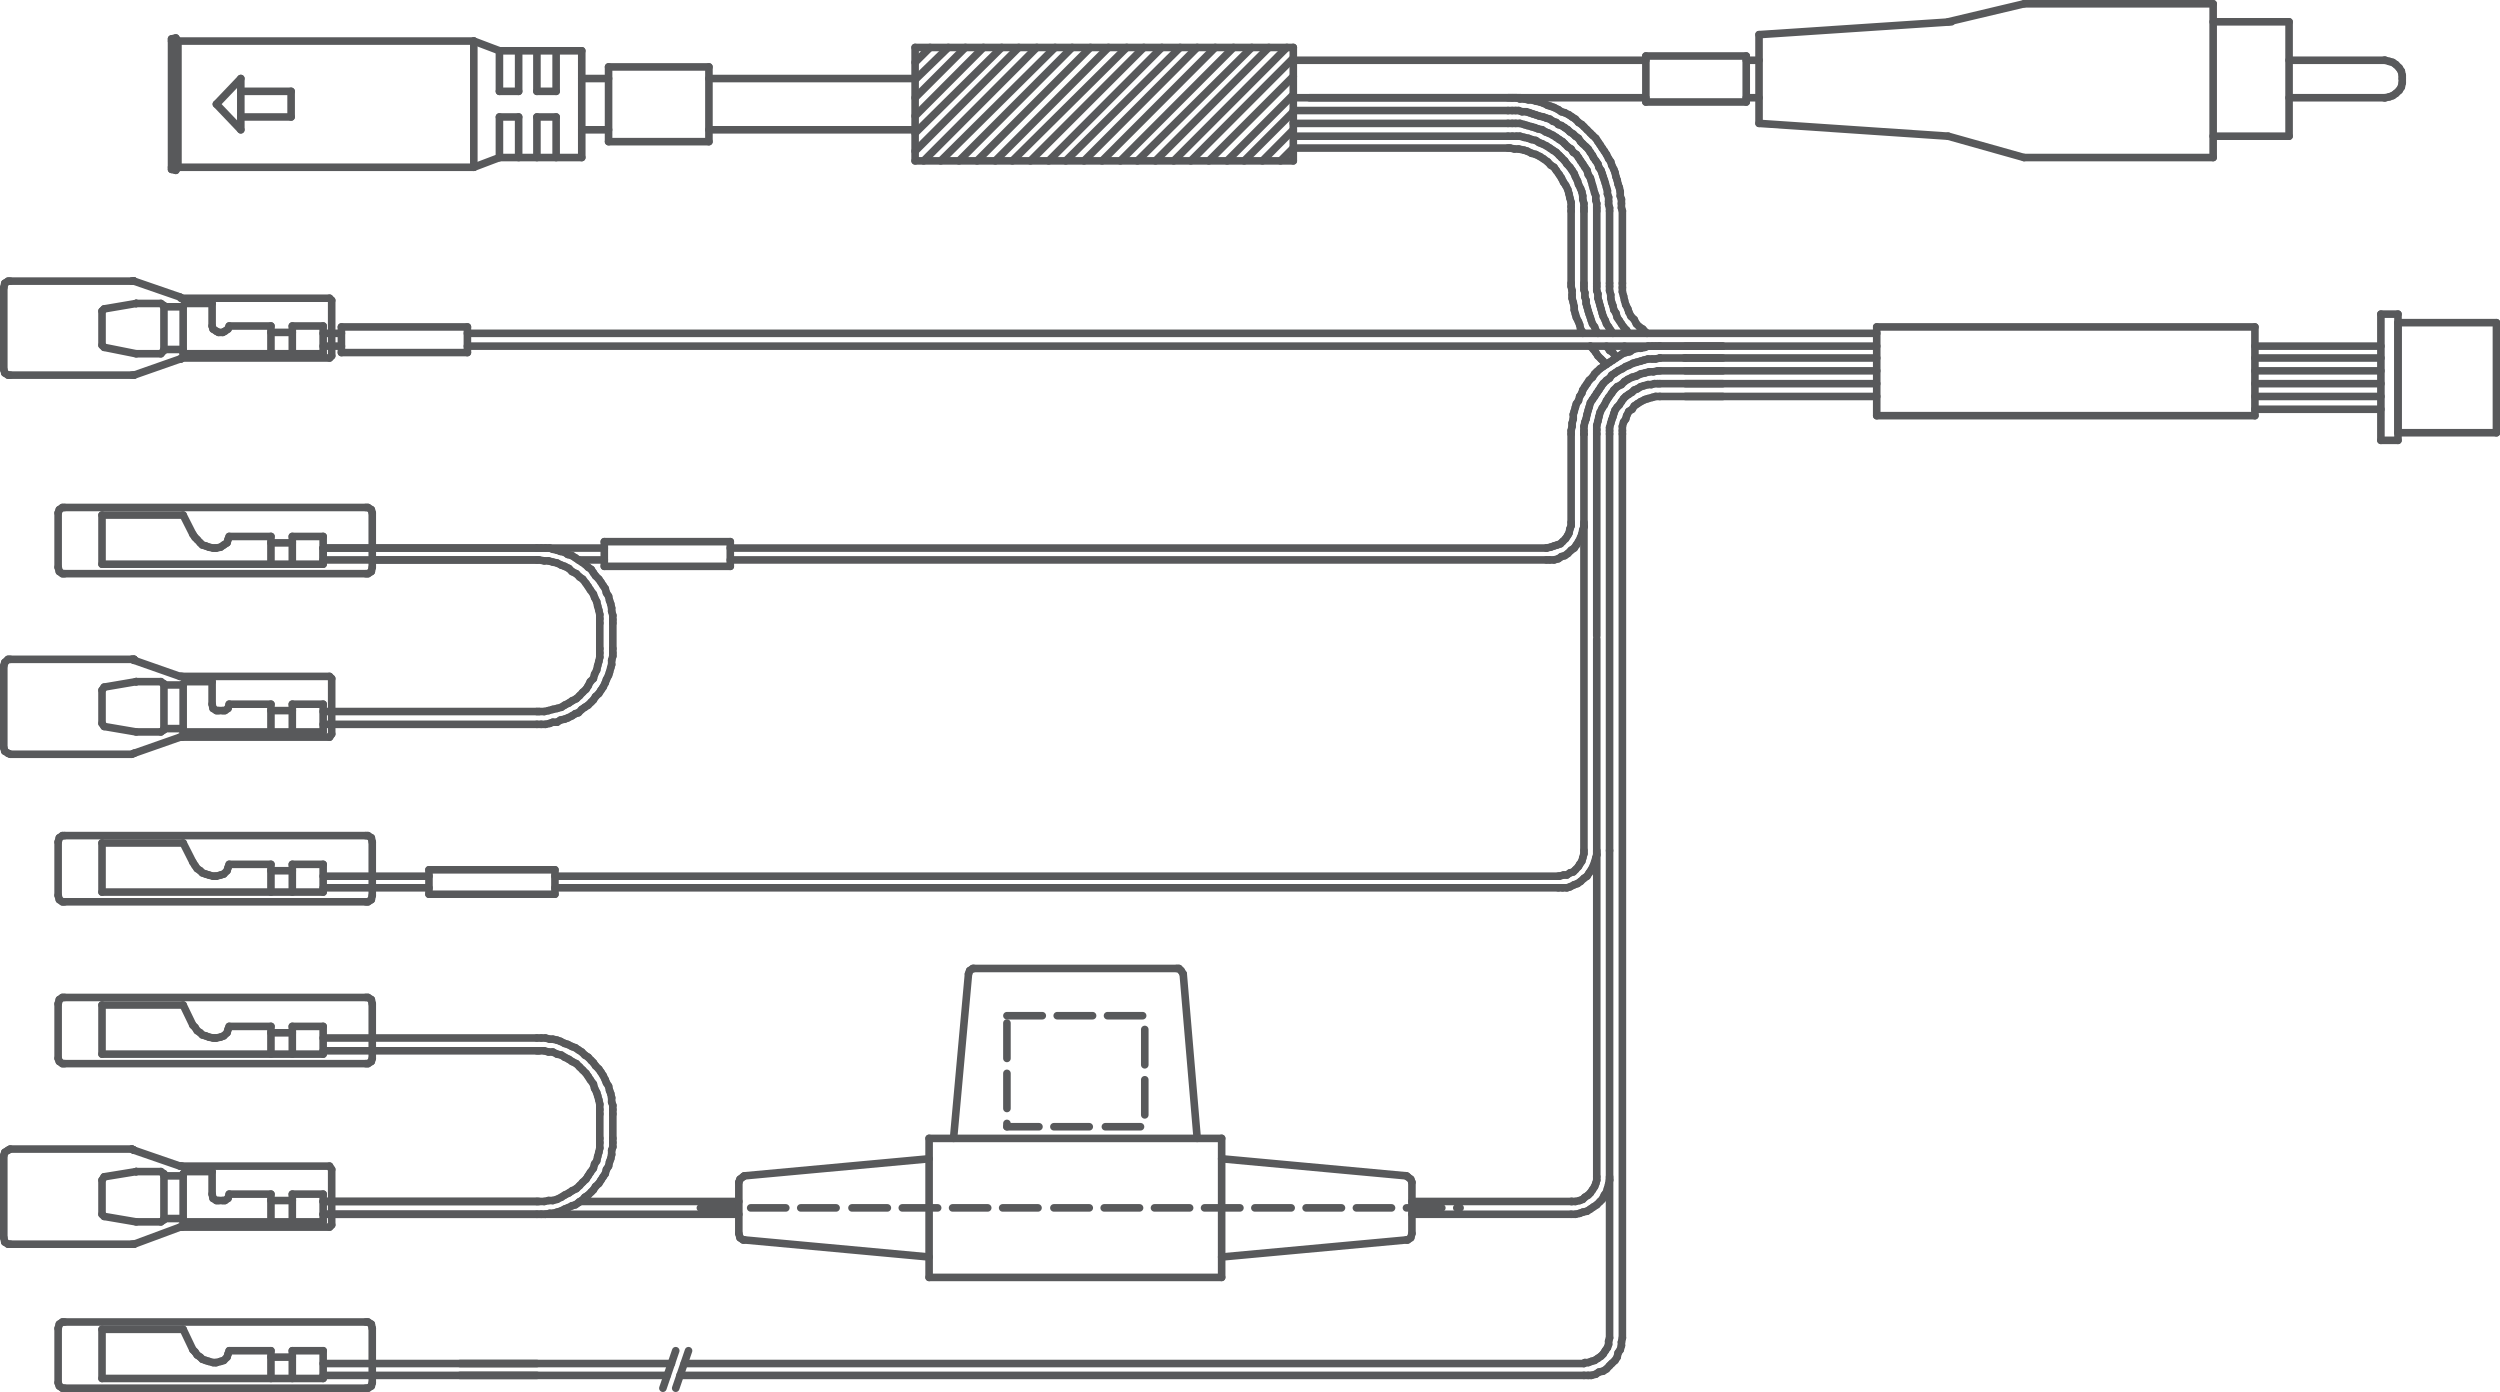 <svg xmlns="http://www.w3.org/2000/svg" viewBox="0 0 105.37 58.67"><defs><style>.cls-1{fill:none;stroke:#58595b;stroke-linecap:round;stroke-linejoin:round;stroke-width:0.32px;}</style></defs><g id="Layer_2" data-name="Layer 2"><g id="イラスト"><line class="cls-1" x1="95.04" y1="17.25" x2="100.35" y2="17.25"/><line class="cls-1" x1="95.04" y1="16.71" x2="100.35" y2="16.71"/><line class="cls-1" x1="95.04" y1="16.17" x2="100.35" y2="16.17"/><line class="cls-1" x1="95.04" y1="15.63" x2="100.35" y2="15.63"/><line class="cls-1" x1="95.04" y1="15.09" x2="100.35" y2="15.09"/><line class="cls-1" x1="95.04" y1="14.59" x2="100.35" y2="14.59"/><line class="cls-1" x1="71.04" y1="16.71" x2="79.1" y2="16.71"/><line class="cls-1" x1="79.1" y1="16.17" x2="71.04" y2="16.17"/><line class="cls-1" x1="71.04" y1="15.63" x2="79.1" y2="15.63"/><line class="cls-1" x1="79.1" y1="15.09" x2="71.04" y2="15.09"/><line class="cls-1" x1="71.04" y1="14.59" x2="79.1" y2="14.59"/><line class="cls-1" x1="79.1" y1="14.05" x2="66.76" y2="14.05"/><line class="cls-1" x1="105.22" y1="13.6" x2="105.22" y2="18.24"/><line class="cls-1" x1="105.22" y1="18.24" x2="101.07" y2="18.24"/><line class="cls-1" x1="101.07" y1="18.24" x2="101.07" y2="13.6"/><line class="cls-1" x1="101.07" y1="13.6" x2="105.22" y2="13.6"/><line class="cls-1" x1="101.07" y1="13.24" x2="101.07" y2="18.56"/><line class="cls-1" x1="101.07" y1="18.56" x2="100.35" y2="18.56"/><line class="cls-1" x1="100.35" y1="18.56" x2="100.35" y2="13.24"/><line class="cls-1" x1="100.35" y1="13.24" x2="101.07" y2="13.24"/><line class="cls-1" x1="95.04" y1="17.52" x2="79.1" y2="17.52"/><line class="cls-1" x1="79.1" y1="17.52" x2="79.1" y2="13.78"/><line class="cls-1" x1="79.1" y1="13.78" x2="95.04" y2="13.78"/><line class="cls-1" x1="95.04" y1="13.78" x2="95.04" y2="17.52"/><line class="cls-1" x1="67.03" y1="14.59" x2="67.03" y2="14.59"/><line class="cls-1" x1="67.03" y1="14.59" x2="67.16" y2="14.73"/><line class="cls-1" x1="67.16" y1="14.73" x2="67.26" y2="14.86"/><line class="cls-1" x1="67.26" y1="14.86" x2="67.35" y2="15"/><line class="cls-1" x1="67.35" y1="15" x2="67.48" y2="15.13"/><line class="cls-1" x1="67.48" y1="15.13" x2="67.57" y2="15.22"/><line class="cls-1" x1="67.57" y1="15.22" x2="67.66" y2="15.36"/><line class="cls-1" x1="66.22" y1="11.94" x2="66.22" y2="12.07"/><line class="cls-1" x1="66.22" y1="12.07" x2="66.26" y2="12.25"/><line class="cls-1" x1="66.26" y1="12.25" x2="66.26" y2="12.43"/><line class="cls-1" x1="66.26" y1="12.43" x2="66.26" y2="12.57"/><line class="cls-1" x1="66.26" y1="12.57" x2="66.31" y2="12.75"/><line class="cls-1" x1="66.31" y1="12.75" x2="66.35" y2="12.93"/><line class="cls-1" x1="66.35" y1="12.93" x2="66.35" y2="13.06"/><line class="cls-1" x1="66.35" y1="13.06" x2="66.4" y2="13.24"/><line class="cls-1" x1="66.4" y1="13.24" x2="66.44" y2="13.38"/><line class="cls-1" x1="66.44" y1="13.38" x2="66.53" y2="13.56"/><line class="cls-1" x1="66.53" y1="13.56" x2="66.58" y2="13.69"/><line class="cls-1" x1="66.58" y1="13.69" x2="66.62" y2="13.87"/><line class="cls-1" x1="66.62" y1="13.87" x2="66.71" y2="14.01"/><line class="cls-1" x1="66.71" y1="14.01" x2="66.71" y2="14.05"/><line class="cls-1" x1="67.71" y1="14.59" x2="67.75" y2="14.64"/><line class="cls-1" x1="67.75" y1="14.64" x2="67.84" y2="14.77"/><line class="cls-1" x1="67.84" y1="14.77" x2="67.98" y2="14.86"/><line class="cls-1" x1="67.98" y1="14.86" x2="68.07" y2="15"/><line class="cls-1" x1="68.07" y1="15" x2="68.16" y2="15.04"/><line class="cls-1" x1="66.76" y1="11.94" x2="66.76" y2="12.07"/><line class="cls-1" x1="66.76" y1="12.07" x2="66.76" y2="12.21"/><line class="cls-1" x1="66.76" y1="12.21" x2="66.8" y2="12.34"/><line class="cls-1" x1="66.8" y1="12.34" x2="66.8" y2="12.52"/><line class="cls-1" x1="66.8" y1="12.52" x2="66.85" y2="12.66"/><line class="cls-1" x1="66.85" y1="12.66" x2="66.85" y2="12.79"/><line class="cls-1" x1="66.85" y1="12.79" x2="66.89" y2="12.93"/><line class="cls-1" x1="66.89" y1="12.93" x2="66.94" y2="13.11"/><line class="cls-1" x1="66.94" y1="13.11" x2="66.98" y2="13.24"/><line class="cls-1" x1="66.98" y1="13.24" x2="67.03" y2="13.38"/><line class="cls-1" x1="67.03" y1="13.38" x2="67.07" y2="13.51"/><line class="cls-1" x1="67.07" y1="13.51" x2="67.12" y2="13.65"/><line class="cls-1" x1="67.12" y1="13.65" x2="67.21" y2="13.78"/><line class="cls-1" x1="67.21" y1="13.78" x2="67.26" y2="13.92"/><line class="cls-1" x1="67.26" y1="13.92" x2="67.35" y2="14.05"/><line class="cls-1" x1="68.47" y1="14.59" x2="68.52" y2="14.68"/><line class="cls-1" x1="68.52" y1="14.68" x2="68.61" y2="14.77"/><line class="cls-1" x1="68.61" y1="14.77" x2="68.65" y2="14.82"/><line class="cls-1" x1="67.3" y1="11.94" x2="67.3" y2="12.07"/><line class="cls-1" x1="67.3" y1="12.07" x2="67.3" y2="12.25"/><line class="cls-1" x1="67.3" y1="12.25" x2="67.35" y2="12.39"/><line class="cls-1" x1="67.35" y1="12.39" x2="67.35" y2="12.57"/><line class="cls-1" x1="67.35" y1="12.57" x2="67.39" y2="12.7"/><line class="cls-1" x1="67.39" y1="12.7" x2="67.44" y2="12.88"/><line class="cls-1" x1="67.44" y1="12.88" x2="67.48" y2="13.02"/><line class="cls-1" x1="67.48" y1="13.02" x2="67.53" y2="13.2"/><line class="cls-1" x1="67.53" y1="13.2" x2="67.57" y2="13.33"/><line class="cls-1" x1="67.57" y1="13.33" x2="67.66" y2="13.51"/><line class="cls-1" x1="67.66" y1="13.51" x2="67.71" y2="13.65"/><line class="cls-1" x1="67.71" y1="13.65" x2="67.8" y2="13.78"/><line class="cls-1" x1="67.8" y1="13.78" x2="67.89" y2="13.92"/><line class="cls-1" x1="67.89" y1="13.92" x2="67.98" y2="14.05"/><line class="cls-1" x1="69.96" y1="14.59" x2="19.7" y2="14.59"/><line class="cls-1" x1="72.61" y1="14.59" x2="69.91" y2="14.59"/><line class="cls-1" x1="70.99" y1="15.09" x2="71.04" y2="15.09"/><line class="cls-1" x1="67.84" y1="11.94" x2="67.84" y2="12.07"/><line class="cls-1" x1="67.84" y1="12.07" x2="67.84" y2="12.25"/><line class="cls-1" x1="67.84" y1="12.25" x2="67.89" y2="12.43"/><line class="cls-1" x1="67.89" y1="12.43" x2="67.89" y2="12.57"/><line class="cls-1" x1="67.89" y1="12.57" x2="67.93" y2="12.75"/><line class="cls-1" x1="67.93" y1="12.75" x2="67.98" y2="12.88"/><line class="cls-1" x1="67.98" y1="12.88" x2="68.02" y2="13.06"/><line class="cls-1" x1="68.02" y1="13.06" x2="68.11" y2="13.2"/><line class="cls-1" x1="68.11" y1="13.2" x2="68.16" y2="13.38"/><line class="cls-1" x1="68.16" y1="13.38" x2="68.25" y2="13.51"/><line class="cls-1" x1="68.25" y1="13.51" x2="68.34" y2="13.65"/><line class="cls-1" x1="68.34" y1="13.65" x2="68.43" y2="13.78"/><line class="cls-1" x1="68.43" y1="13.78" x2="68.56" y2="13.92"/><line class="cls-1" x1="68.56" y1="13.92" x2="68.61" y2="14.01"/><line class="cls-1" x1="68.38" y1="11.94" x2="68.38" y2="12.12"/><line class="cls-1" x1="68.38" y1="12.12" x2="68.38" y2="12.3"/><line class="cls-1" x1="68.38" y1="12.3" x2="68.43" y2="12.48"/><line class="cls-1" x1="68.43" y1="12.48" x2="68.47" y2="12.66"/><line class="cls-1" x1="68.47" y1="12.66" x2="68.52" y2="12.84"/><line class="cls-1" x1="68.52" y1="12.84" x2="68.61" y2="13.02"/><line class="cls-1" x1="68.61" y1="13.02" x2="68.65" y2="13.15"/><line class="cls-1" x1="68.65" y1="13.15" x2="68.74" y2="13.33"/><line class="cls-1" x1="68.74" y1="13.33" x2="68.88" y2="13.47"/><line class="cls-1" x1="68.88" y1="13.47" x2="68.97" y2="13.65"/><line class="cls-1" x1="68.97" y1="13.65" x2="69.1" y2="13.78"/><line class="cls-1" x1="69.1" y1="13.78" x2="69.24" y2="13.87"/><line class="cls-1" x1="69.24" y1="13.87" x2="69.37" y2="14.01"/><line class="cls-1" x1="69.37" y1="14.01" x2="69.42" y2="14.05"/><line class="cls-1" x1="66.71" y1="14.05" x2="19.7" y2="14.05"/><line class="cls-1" x1="66.22" y1="18.29" x2="66.22" y2="22.02"/><line class="cls-1" x1="23.39" y1="37.42" x2="65.68" y2="37.42"/><line class="cls-1" x1="23.39" y1="36.93" x2="65.68" y2="36.93"/><line class="cls-1" x1="66.76" y1="35.85" x2="66.76" y2="18.33"/><line class="cls-1" x1="30.78" y1="23.1" x2="65.18" y2="23.1"/><line class="cls-1" x1="30.78" y1="23.6" x2="65.18" y2="23.6"/><line class="cls-1" x1="65.18" y1="23.6" x2="65.32" y2="23.6"/><line class="cls-1" x1="65.32" y1="23.6" x2="65.5" y2="23.6"/><line class="cls-1" x1="65.5" y1="23.6" x2="65.68" y2="23.55"/><line class="cls-1" x1="65.68" y1="23.55" x2="65.81" y2="23.46"/><line class="cls-1" x1="65.81" y1="23.46" x2="65.95" y2="23.42"/><line class="cls-1" x1="65.95" y1="23.42" x2="66.08" y2="23.33"/><line class="cls-1" x1="66.08" y1="23.33" x2="66.22" y2="23.19"/><line class="cls-1" x1="66.22" y1="23.19" x2="66.35" y2="23.1"/><line class="cls-1" x1="66.35" y1="23.1" x2="66.44" y2="22.97"/><line class="cls-1" x1="66.44" y1="22.97" x2="66.53" y2="22.83"/><line class="cls-1" x1="66.53" y1="22.83" x2="66.62" y2="22.65"/><line class="cls-1" x1="66.62" y1="22.65" x2="66.67" y2="22.52"/><line class="cls-1" x1="66.67" y1="22.52" x2="66.71" y2="22.34"/><line class="cls-1" x1="66.71" y1="22.34" x2="66.76" y2="22.2"/><line class="cls-1" x1="66.76" y1="22.2" x2="66.76" y2="22.02"/><line class="cls-1" x1="65.18" y1="23.1" x2="65.18" y2="23.1"/><line class="cls-1" x1="65.18" y1="23.1" x2="65.36" y2="23.06"/><line class="cls-1" x1="65.36" y1="23.06" x2="65.5" y2="23.01"/><line class="cls-1" x1="65.5" y1="23.01" x2="65.63" y2="22.97"/><line class="cls-1" x1="65.63" y1="22.97" x2="65.77" y2="22.92"/><line class="cls-1" x1="65.77" y1="22.92" x2="65.86" y2="22.83"/><line class="cls-1" x1="65.86" y1="22.83" x2="65.99" y2="22.7"/><line class="cls-1" x1="65.99" y1="22.7" x2="66.08" y2="22.56"/><line class="cls-1" x1="66.08" y1="22.56" x2="66.13" y2="22.47"/><line class="cls-1" x1="66.13" y1="22.47" x2="66.17" y2="22.29"/><line class="cls-1" x1="66.17" y1="22.29" x2="66.22" y2="22.16"/><line class="cls-1" x1="66.22" y1="22.16" x2="66.22" y2="22.02"/><line class="cls-1" x1="65.68" y1="37.42" x2="65.86" y2="37.42"/><line class="cls-1" x1="65.86" y1="37.42" x2="66.04" y2="37.42"/><line class="cls-1" x1="66.04" y1="37.42" x2="66.17" y2="37.38"/><line class="cls-1" x1="66.17" y1="37.38" x2="66.35" y2="37.29"/><line class="cls-1" x1="66.35" y1="37.29" x2="66.49" y2="37.24"/><line class="cls-1" x1="66.49" y1="37.24" x2="66.62" y2="37.15"/><line class="cls-1" x1="66.62" y1="37.15" x2="66.76" y2="37.02"/><line class="cls-1" x1="66.76" y1="37.02" x2="66.89" y2="36.93"/><line class="cls-1" x1="66.89" y1="36.93" x2="66.98" y2="36.79"/><line class="cls-1" x1="66.98" y1="36.79" x2="67.07" y2="36.66"/><line class="cls-1" x1="67.07" y1="36.66" x2="67.16" y2="36.48"/><line class="cls-1" x1="67.16" y1="36.48" x2="67.21" y2="36.34"/><line class="cls-1" x1="67.21" y1="36.34" x2="67.26" y2="36.16"/><line class="cls-1" x1="67.26" y1="36.16" x2="67.3" y2="36.03"/><line class="cls-1" x1="67.3" y1="36.03" x2="67.3" y2="35.85"/><line class="cls-1" x1="65.68" y1="36.93" x2="65.72" y2="36.93"/><line class="cls-1" x1="65.72" y1="36.93" x2="65.9" y2="36.88"/><line class="cls-1" x1="65.9" y1="36.88" x2="66.04" y2="36.88"/><line class="cls-1" x1="66.04" y1="36.88" x2="66.17" y2="36.79"/><line class="cls-1" x1="66.17" y1="36.79" x2="66.31" y2="36.75"/><line class="cls-1" x1="66.31" y1="36.75" x2="66.4" y2="36.66"/><line class="cls-1" x1="66.4" y1="36.66" x2="66.53" y2="36.52"/><line class="cls-1" x1="66.53" y1="36.52" x2="66.58" y2="36.43"/><line class="cls-1" x1="66.58" y1="36.43" x2="66.67" y2="36.3"/><line class="cls-1" x1="66.67" y1="36.3" x2="66.71" y2="36.16"/><line class="cls-1" x1="66.71" y1="36.16" x2="66.76" y2="35.98"/><line class="cls-1" x1="66.76" y1="35.98" x2="66.76" y2="35.85"/><line class="cls-1" x1="69.96" y1="16.71" x2="72.61" y2="16.71"/><line class="cls-1" x1="69.96" y1="16.17" x2="72.61" y2="16.17"/><line class="cls-1" x1="69.96" y1="15.63" x2="72.61" y2="15.63"/><line class="cls-1" x1="69.96" y1="15.09" x2="72.61" y2="15.09"/><line class="cls-1" x1="69.96" y1="14.59" x2="72.61" y2="14.59"/><line class="cls-1" x1="67.84" y1="35.85" x2="67.84" y2="18.29"/><line class="cls-1" x1="67.3" y1="18.29" x2="67.3" y2="26.8"/><line class="cls-1" x1="66.76" y1="18.29" x2="66.76" y2="18.29"/><line class="cls-1" x1="69.96" y1="14.59" x2="69.78" y2="14.59"/><line class="cls-1" x1="69.78" y1="14.59" x2="69.64" y2="14.59"/><line class="cls-1" x1="69.64" y1="14.59" x2="69.46" y2="14.59"/><line class="cls-1" x1="69.46" y1="14.59" x2="69.33" y2="14.64"/><line class="cls-1" x1="69.33" y1="14.64" x2="69.15" y2="14.68"/><line class="cls-1" x1="69.15" y1="14.68" x2="69.01" y2="14.68"/><line class="cls-1" x1="69.01" y1="14.68" x2="68.83" y2="14.73"/><line class="cls-1" x1="68.83" y1="14.73" x2="68.7" y2="14.82"/><line class="cls-1" x1="68.7" y1="14.82" x2="68.52" y2="14.86"/><line class="cls-1" x1="68.52" y1="14.86" x2="68.38" y2="14.91"/><line class="cls-1" x1="68.38" y1="14.91" x2="68.25" y2="15"/><line class="cls-1" x1="68.25" y1="15" x2="68.11" y2="15.09"/><line class="cls-1" x1="68.11" y1="15.09" x2="67.98" y2="15.18"/><line class="cls-1" x1="67.98" y1="15.18" x2="67.84" y2="15.27"/><line class="cls-1" x1="67.84" y1="15.27" x2="67.71" y2="15.36"/><line class="cls-1" x1="67.71" y1="15.36" x2="67.57" y2="15.45"/><line class="cls-1" x1="67.57" y1="15.45" x2="67.44" y2="15.54"/><line class="cls-1" x1="67.44" y1="15.54" x2="67.3" y2="15.67"/><line class="cls-1" x1="67.3" y1="15.67" x2="67.21" y2="15.76"/><line class="cls-1" x1="67.21" y1="15.76" x2="67.12" y2="15.9"/><line class="cls-1" x1="67.12" y1="15.9" x2="66.98" y2="16.03"/><line class="cls-1" x1="66.98" y1="16.03" x2="66.89" y2="16.17"/><line class="cls-1" x1="66.89" y1="16.17" x2="66.8" y2="16.3"/><line class="cls-1" x1="66.8" y1="16.3" x2="66.71" y2="16.44"/><line class="cls-1" x1="66.71" y1="16.44" x2="66.67" y2="16.57"/><line class="cls-1" x1="66.67" y1="16.57" x2="66.58" y2="16.71"/><line class="cls-1" x1="66.58" y1="16.71" x2="66.53" y2="16.89"/><line class="cls-1" x1="66.53" y1="16.89" x2="66.44" y2="17.02"/><line class="cls-1" x1="66.44" y1="17.02" x2="66.4" y2="17.16"/><line class="cls-1" x1="66.4" y1="17.16" x2="66.35" y2="17.34"/><line class="cls-1" x1="66.35" y1="17.34" x2="66.31" y2="17.47"/><line class="cls-1" x1="66.31" y1="17.47" x2="66.31" y2="17.66"/><line class="cls-1" x1="66.31" y1="17.66" x2="66.26" y2="17.84"/><line class="cls-1" x1="66.26" y1="17.84" x2="66.26" y2="17.97"/><line class="cls-1" x1="66.26" y1="17.97" x2="66.22" y2="18.15"/><line class="cls-1" x1="66.22" y1="18.15" x2="66.22" y2="18.29"/><line class="cls-1" x1="69.96" y1="15.09" x2="69.96" y2="15.09"/><line class="cls-1" x1="69.96" y1="15.09" x2="69.78" y2="15.13"/><line class="cls-1" x1="69.78" y1="15.13" x2="69.64" y2="15.13"/><line class="cls-1" x1="69.64" y1="15.13" x2="69.46" y2="15.13"/><line class="cls-1" x1="69.46" y1="15.13" x2="69.28" y2="15.18"/><line class="cls-1" x1="69.28" y1="15.18" x2="69.15" y2="15.22"/><line class="cls-1" x1="69.15" y1="15.22" x2="68.97" y2="15.27"/><line class="cls-1" x1="68.97" y1="15.27" x2="68.83" y2="15.31"/><line class="cls-1" x1="68.83" y1="15.31" x2="68.65" y2="15.4"/><line class="cls-1" x1="68.65" y1="15.4" x2="68.52" y2="15.45"/><line class="cls-1" x1="68.52" y1="15.45" x2="68.38" y2="15.54"/><line class="cls-1" x1="68.38" y1="15.54" x2="68.2" y2="15.63"/><line class="cls-1" x1="68.2" y1="15.63" x2="68.07" y2="15.72"/><line class="cls-1" x1="68.07" y1="15.72" x2="67.93" y2="15.81"/><line class="cls-1" x1="67.93" y1="15.81" x2="67.84" y2="15.94"/><line class="cls-1" x1="67.84" y1="15.94" x2="67.71" y2="16.03"/><line class="cls-1" x1="67.71" y1="16.03" x2="67.57" y2="16.17"/><line class="cls-1" x1="67.57" y1="16.17" x2="67.48" y2="16.3"/><line class="cls-1" x1="67.48" y1="16.3" x2="67.39" y2="16.44"/><line class="cls-1" x1="67.39" y1="16.44" x2="67.3" y2="16.57"/><line class="cls-1" x1="67.3" y1="16.57" x2="67.21" y2="16.71"/><line class="cls-1" x1="67.21" y1="16.71" x2="67.12" y2="16.84"/><line class="cls-1" x1="67.12" y1="16.84" x2="67.03" y2="16.98"/><line class="cls-1" x1="67.03" y1="16.98" x2="66.98" y2="17.16"/><line class="cls-1" x1="66.98" y1="17.16" x2="66.94" y2="17.29"/><line class="cls-1" x1="66.94" y1="17.29" x2="66.89" y2="17.47"/><line class="cls-1" x1="66.89" y1="17.47" x2="66.85" y2="17.66"/><line class="cls-1" x1="66.85" y1="17.66" x2="66.8" y2="17.79"/><line class="cls-1" x1="66.8" y1="17.79" x2="66.76" y2="17.97"/><line class="cls-1" x1="66.76" y1="17.97" x2="66.76" y2="18.15"/><line class="cls-1" x1="66.76" y1="18.15" x2="66.76" y2="18.29"/><line class="cls-1" x1="69.96" y1="15.63" x2="69.87" y2="15.63"/><line class="cls-1" x1="69.87" y1="15.63" x2="69.69" y2="15.67"/><line class="cls-1" x1="69.69" y1="15.67" x2="69.51" y2="15.67"/><line class="cls-1" x1="69.51" y1="15.67" x2="69.33" y2="15.72"/><line class="cls-1" x1="69.33" y1="15.72" x2="69.15" y2="15.76"/><line class="cls-1" x1="69.15" y1="15.76" x2="68.97" y2="15.85"/><line class="cls-1" x1="68.97" y1="15.85" x2="68.79" y2="15.9"/><line class="cls-1" x1="68.79" y1="15.9" x2="68.61" y2="15.99"/><line class="cls-1" x1="68.61" y1="15.99" x2="68.47" y2="16.08"/><line class="cls-1" x1="68.47" y1="16.08" x2="68.34" y2="16.21"/><line class="cls-1" x1="68.34" y1="16.21" x2="68.16" y2="16.3"/><line class="cls-1" x1="68.16" y1="16.3" x2="68.02" y2="16.44"/><line class="cls-1" x1="68.02" y1="16.44" x2="67.93" y2="16.57"/><line class="cls-1" x1="67.93" y1="16.57" x2="67.8" y2="16.75"/><line class="cls-1" x1="67.8" y1="16.75" x2="67.71" y2="16.89"/><line class="cls-1" x1="67.71" y1="16.89" x2="67.62" y2="17.07"/><line class="cls-1" x1="67.62" y1="17.07" x2="67.53" y2="17.2"/><line class="cls-1" x1="67.53" y1="17.2" x2="67.44" y2="17.38"/><line class="cls-1" x1="67.44" y1="17.38" x2="67.39" y2="17.57"/><line class="cls-1" x1="67.39" y1="17.57" x2="67.35" y2="17.75"/><line class="cls-1" x1="67.35" y1="17.75" x2="67.3" y2="17.93"/><line class="cls-1" x1="67.3" y1="17.93" x2="67.3" y2="18.11"/><line class="cls-1" x1="67.3" y1="18.11" x2="67.3" y2="18.29"/><line class="cls-1" x1="69.96" y1="16.17" x2="69.87" y2="16.17"/><line class="cls-1" x1="69.87" y1="16.17" x2="69.73" y2="16.17"/><line class="cls-1" x1="69.73" y1="16.17" x2="69.6" y2="16.21"/><line class="cls-1" x1="69.6" y1="16.21" x2="69.46" y2="16.21"/><line class="cls-1" x1="69.46" y1="16.21" x2="69.28" y2="16.26"/><line class="cls-1" x1="69.28" y1="16.26" x2="69.15" y2="16.3"/><line class="cls-1" x1="69.15" y1="16.3" x2="69.01" y2="16.39"/><line class="cls-1" x1="69.01" y1="16.39" x2="68.88" y2="16.44"/><line class="cls-1" x1="68.88" y1="16.44" x2="68.79" y2="16.53"/><line class="cls-1" x1="68.79" y1="16.53" x2="68.65" y2="16.62"/><line class="cls-1" x1="68.65" y1="16.62" x2="68.52" y2="16.71"/><line class="cls-1" x1="68.52" y1="16.71" x2="68.43" y2="16.8"/><line class="cls-1" x1="68.43" y1="16.8" x2="68.34" y2="16.93"/><line class="cls-1" x1="68.34" y1="16.93" x2="68.25" y2="17.07"/><line class="cls-1" x1="68.25" y1="17.07" x2="68.16" y2="17.16"/><line class="cls-1" x1="68.16" y1="17.16" x2="68.07" y2="17.29"/><line class="cls-1" x1="68.07" y1="17.29" x2="68.02" y2="17.43"/><line class="cls-1" x1="68.02" y1="17.43" x2="67.98" y2="17.57"/><line class="cls-1" x1="67.98" y1="17.57" x2="67.93" y2="17.7"/><line class="cls-1" x1="67.93" y1="17.7" x2="67.89" y2="17.84"/><line class="cls-1" x1="67.89" y1="17.84" x2="67.84" y2="18.02"/><line class="cls-1" x1="67.84" y1="18.02" x2="67.84" y2="18.15"/><line class="cls-1" x1="67.84" y1="18.15" x2="67.84" y2="18.29"/><line class="cls-1" x1="69.96" y1="16.71" x2="69.78" y2="16.71"/><line class="cls-1" x1="69.78" y1="16.71" x2="69.64" y2="16.75"/><line class="cls-1" x1="69.64" y1="16.75" x2="69.46" y2="16.8"/><line class="cls-1" x1="69.46" y1="16.8" x2="69.33" y2="16.84"/><line class="cls-1" x1="69.33" y1="16.84" x2="69.15" y2="16.93"/><line class="cls-1" x1="69.15" y1="16.93" x2="69.01" y2="17.02"/><line class="cls-1" x1="69.01" y1="17.02" x2="68.88" y2="17.11"/><line class="cls-1" x1="68.88" y1="17.11" x2="68.79" y2="17.25"/><line class="cls-1" x1="68.79" y1="17.25" x2="68.65" y2="17.34"/><line class="cls-1" x1="68.65" y1="17.34" x2="68.56" y2="17.52"/><line class="cls-1" x1="68.56" y1="17.52" x2="68.52" y2="17.66"/><line class="cls-1" x1="68.52" y1="17.66" x2="68.43" y2="17.79"/><line class="cls-1" x1="68.43" y1="17.79" x2="68.38" y2="17.97"/><line class="cls-1" x1="68.38" y1="17.97" x2="68.38" y2="18.15"/><line class="cls-1" x1="68.38" y1="18.15" x2="68.38" y2="18.29"/><line class="cls-1" x1="13.62" y1="37.42" x2="18.08" y2="37.42"/><line class="cls-1" x1="13.62" y1="36.93" x2="18.08" y2="36.93"/><line class="cls-1" x1="18.08" y1="36.66" x2="18.08" y2="37.69"/><line class="cls-1" x1="18.08" y1="37.69" x2="23.39" y2="37.69"/><line class="cls-1" x1="23.39" y1="37.69" x2="23.39" y2="36.66"/><line class="cls-1" x1="23.39" y1="36.66" x2="18.08" y2="36.66"/><line class="cls-1" x1="24.43" y1="23.6" x2="25.47" y2="23.6"/><line class="cls-1" x1="13.62" y1="23.6" x2="22.63" y2="23.6"/><line class="cls-1" x1="25.83" y1="26.26" x2="25.83" y2="26.12"/><line class="cls-1" x1="25.83" y1="26.12" x2="25.83" y2="25.94"/><line class="cls-1" x1="25.83" y1="25.94" x2="25.78" y2="25.76"/><line class="cls-1" x1="25.78" y1="25.76" x2="25.78" y2="25.63"/><line class="cls-1" x1="25.78" y1="25.63" x2="25.74" y2="25.45"/><line class="cls-1" x1="25.74" y1="25.45" x2="25.69" y2="25.31"/><line class="cls-1" x1="25.69" y1="25.31" x2="25.65" y2="25.13"/><line class="cls-1" x1="25.65" y1="25.13" x2="25.56" y2="24.99"/><line class="cls-1" x1="25.56" y1="24.99" x2="25.51" y2="24.81"/><line class="cls-1" x1="25.51" y1="24.81" x2="25.42" y2="24.68"/><line class="cls-1" x1="25.42" y1="24.68" x2="25.33" y2="24.54"/><line class="cls-1" x1="25.33" y1="24.54" x2="25.24" y2="24.41"/><line class="cls-1" x1="25.24" y1="24.41" x2="25.1" y2="24.27"/><line class="cls-1" x1="25.1" y1="24.27" x2="25.01" y2="24.14"/><line class="cls-1" x1="25.01" y1="24.14" x2="24.92" y2="24"/><line class="cls-1" x1="24.92" y1="24" x2="24.79" y2="23.91"/><line class="cls-1" x1="24.79" y1="23.91" x2="24.65" y2="23.78"/><line class="cls-1" x1="24.65" y1="23.78" x2="24.52" y2="23.69"/><line class="cls-1" x1="24.52" y1="23.69" x2="24.38" y2="23.6"/><line class="cls-1" x1="24.38" y1="23.6" x2="24.25" y2="23.51"/><line class="cls-1" x1="24.25" y1="23.51" x2="24.11" y2="23.42"/><line class="cls-1" x1="24.11" y1="23.42" x2="23.93" y2="23.37"/><line class="cls-1" x1="23.93" y1="23.37" x2="23.8" y2="23.28"/><line class="cls-1" x1="23.8" y1="23.28" x2="23.62" y2="23.24"/><line class="cls-1" x1="23.62" y1="23.24" x2="23.48" y2="23.19"/><line class="cls-1" x1="23.48" y1="23.19" x2="23.3" y2="23.15"/><line class="cls-1" x1="23.3" y1="23.15" x2="23.17" y2="23.1"/><line class="cls-1" x1="23.17" y1="23.1" x2="22.99" y2="23.1"/><line class="cls-1" x1="22.99" y1="23.1" x2="22.81" y2="23.1"/><line class="cls-1" x1="22.81" y1="23.1" x2="22.63" y2="23.1"/><line class="cls-1" x1="22.63" y1="23.1" x2="13.62" y2="23.1"/><line class="cls-1" x1="25.83" y1="26.26" x2="25.83" y2="27.34"/><line class="cls-1" x1="22.63" y1="30.53" x2="22.81" y2="30.53"/><line class="cls-1" x1="22.81" y1="30.53" x2="22.99" y2="30.53"/><line class="cls-1" x1="22.99" y1="30.53" x2="23.17" y2="30.49"/><line class="cls-1" x1="23.17" y1="30.49" x2="23.3" y2="30.44"/><line class="cls-1" x1="23.3" y1="30.44" x2="23.48" y2="30.44"/><line class="cls-1" x1="23.48" y1="30.44" x2="23.62" y2="30.35"/><line class="cls-1" x1="23.62" y1="30.35" x2="23.8" y2="30.31"/><line class="cls-1" x1="23.8" y1="30.31" x2="23.93" y2="30.26"/><line class="cls-1" x1="23.93" y1="30.26" x2="24.11" y2="30.17"/><line class="cls-1" x1="24.11" y1="30.17" x2="24.25" y2="30.08"/><line class="cls-1" x1="24.25" y1="30.08" x2="24.38" y2="30.04"/><line class="cls-1" x1="24.38" y1="30.04" x2="24.52" y2="29.9"/><line class="cls-1" x1="24.52" y1="29.9" x2="24.65" y2="29.81"/><line class="cls-1" x1="24.65" y1="29.81" x2="24.79" y2="29.72"/><line class="cls-1" x1="24.79" y1="29.72" x2="24.92" y2="29.59"/><line class="cls-1" x1="24.92" y1="29.59" x2="25.01" y2="29.5"/><line class="cls-1" x1="25.01" y1="29.5" x2="25.1" y2="29.36"/><line class="cls-1" x1="25.1" y1="29.36" x2="25.24" y2="29.23"/><line class="cls-1" x1="25.24" y1="29.23" x2="25.33" y2="29.09"/><line class="cls-1" x1="25.33" y1="29.09" x2="25.42" y2="28.96"/><line class="cls-1" x1="25.42" y1="28.96" x2="25.51" y2="28.78"/><line class="cls-1" x1="25.51" y1="28.78" x2="25.56" y2="28.64"/><line class="cls-1" x1="25.56" y1="28.64" x2="25.65" y2="28.46"/><line class="cls-1" x1="25.65" y1="28.46" x2="25.69" y2="28.33"/><line class="cls-1" x1="25.69" y1="28.33" x2="25.74" y2="28.15"/><line class="cls-1" x1="25.74" y1="28.15" x2="25.78" y2="28.01"/><line class="cls-1" x1="25.78" y1="28.01" x2="25.78" y2="27.83"/><line class="cls-1" x1="25.78" y1="27.83" x2="25.83" y2="27.65"/><line class="cls-1" x1="25.83" y1="27.65" x2="25.83" y2="27.52"/><line class="cls-1" x1="25.83" y1="27.52" x2="25.83" y2="27.34"/><line class="cls-1" x1="13.62" y1="30.53" x2="22.63" y2="30.53"/><line class="cls-1" x1="25.28" y1="26.26" x2="25.28" y2="26.08"/><line class="cls-1" x1="25.28" y1="26.08" x2="25.28" y2="25.9"/><line class="cls-1" x1="25.28" y1="25.9" x2="25.24" y2="25.72"/><line class="cls-1" x1="25.24" y1="25.72" x2="25.19" y2="25.54"/><line class="cls-1" x1="25.19" y1="25.54" x2="25.15" y2="25.36"/><line class="cls-1" x1="25.15" y1="25.36" x2="25.06" y2="25.18"/><line class="cls-1" x1="25.06" y1="25.18" x2="25.01" y2="25.04"/><line class="cls-1" x1="25.01" y1="25.04" x2="24.88" y2="24.86"/><line class="cls-1" x1="24.88" y1="24.86" x2="24.79" y2="24.72"/><line class="cls-1" x1="24.79" y1="24.72" x2="24.7" y2="24.59"/><line class="cls-1" x1="24.7" y1="24.59" x2="24.56" y2="24.41"/><line class="cls-1" x1="24.56" y1="24.41" x2="24.43" y2="24.32"/><line class="cls-1" x1="24.43" y1="24.32" x2="24.29" y2="24.18"/><line class="cls-1" x1="24.29" y1="24.18" x2="24.11" y2="24.09"/><line class="cls-1" x1="24.11" y1="24.09" x2="23.98" y2="23.96"/><line class="cls-1" x1="23.98" y1="23.96" x2="23.8" y2="23.87"/><line class="cls-1" x1="23.8" y1="23.87" x2="23.66" y2="23.82"/><line class="cls-1" x1="23.66" y1="23.82" x2="23.48" y2="23.73"/><line class="cls-1" x1="23.48" y1="23.73" x2="23.3" y2="23.69"/><line class="cls-1" x1="23.3" y1="23.69" x2="23.12" y2="23.64"/><line class="cls-1" x1="23.12" y1="23.64" x2="22.94" y2="23.64"/><line class="cls-1" x1="22.94" y1="23.64" x2="22.72" y2="23.6"/><line class="cls-1" x1="22.72" y1="23.6" x2="22.63" y2="23.6"/><line class="cls-1" x1="22.63" y1="23.6" x2="15.78" y2="23.6"/><line class="cls-1" x1="25.28" y1="26.26" x2="25.28" y2="27.34"/><line class="cls-1" x1="22.63" y1="29.99" x2="22.72" y2="29.99"/><line class="cls-1" x1="22.72" y1="29.99" x2="22.94" y2="29.99"/><line class="cls-1" x1="22.94" y1="29.99" x2="23.12" y2="29.95"/><line class="cls-1" x1="23.12" y1="29.95" x2="23.3" y2="29.9"/><line class="cls-1" x1="23.3" y1="29.9" x2="23.48" y2="29.86"/><line class="cls-1" x1="23.48" y1="29.86" x2="23.66" y2="29.81"/><line class="cls-1" x1="23.66" y1="29.81" x2="23.8" y2="29.72"/><line class="cls-1" x1="23.8" y1="29.72" x2="23.98" y2="29.63"/><line class="cls-1" x1="23.98" y1="29.63" x2="24.11" y2="29.54"/><line class="cls-1" x1="24.11" y1="29.54" x2="24.29" y2="29.45"/><line class="cls-1" x1="24.29" y1="29.45" x2="24.43" y2="29.32"/><line class="cls-1" x1="24.43" y1="29.32" x2="24.56" y2="29.18"/><line class="cls-1" x1="24.56" y1="29.18" x2="24.7" y2="29.05"/><line class="cls-1" x1="24.7" y1="29.05" x2="24.79" y2="28.91"/><line class="cls-1" x1="24.79" y1="28.91" x2="24.88" y2="28.73"/><line class="cls-1" x1="24.88" y1="28.73" x2="25.01" y2="28.6"/><line class="cls-1" x1="25.01" y1="28.6" x2="25.06" y2="28.42"/><line class="cls-1" x1="25.06" y1="28.42" x2="25.15" y2="28.24"/><line class="cls-1" x1="25.15" y1="28.24" x2="25.19" y2="28.06"/><line class="cls-1" x1="25.19" y1="28.06" x2="25.24" y2="27.88"/><line class="cls-1" x1="25.24" y1="27.88" x2="25.28" y2="27.7"/><line class="cls-1" x1="25.28" y1="27.7" x2="25.28" y2="27.52"/><line class="cls-1" x1="25.28" y1="27.52" x2="25.28" y2="27.34"/><line class="cls-1" x1="13.62" y1="29.99" x2="22.63" y2="29.99"/><line class="cls-1" x1="6.91" y1="12.93" x2="7.72" y2="12.93"/><line class="cls-1" x1="6.91" y1="14.73" x2="7.72" y2="14.73"/><line class="cls-1" x1="9.66" y1="13.74" x2="11.42" y2="13.74"/><line class="cls-1" x1="11.42" y1="13.74" x2="11.42" y2="14.91"/><line class="cls-1" x1="12.32" y1="13.74" x2="12.32" y2="14.91"/><line class="cls-1" x1="12.32" y1="13.74" x2="13.62" y2="13.74"/><line class="cls-1" x1="7.72" y1="14.91" x2="13.62" y2="14.91"/><line class="cls-1" x1="13.62" y1="14.91" x2="13.62" y2="13.74"/><line class="cls-1" x1="11.42" y1="14.01" x2="12.32" y2="14.01"/><line class="cls-1" x1="8.94" y1="12.79" x2="8.94" y2="13.74"/><line class="cls-1" x1="8.94" y1="13.74" x2="8.98" y2="13.87"/><line class="cls-1" x1="8.98" y1="13.87" x2="9.12" y2="13.96"/><line class="cls-1" x1="9.12" y1="13.96" x2="9.21" y2="14.01"/><line class="cls-1" x1="9.21" y1="14.01" x2="9.39" y2="14.01"/><line class="cls-1" x1="9.39" y1="14.01" x2="9.48" y2="13.96"/><line class="cls-1" x1="9.48" y1="13.96" x2="9.61" y2="13.87"/><line class="cls-1" x1="9.61" y1="13.87" x2="9.66" y2="13.74"/><line class="cls-1" x1="4.39" y1="13.02" x2="4.3" y2="13.11"/><line class="cls-1" x1="5.74" y1="12.79" x2="5.74" y2="12.79"/><line class="cls-1" x1="4.39" y1="13.02" x2="5.74" y2="12.79"/><line class="cls-1" x1="5.74" y1="12.79" x2="5.74" y2="12.79"/><line class="cls-1" x1="6.78" y1="12.79" x2="5.74" y2="12.79"/><line class="cls-1" x1="6.91" y1="12.88" x2="6.78" y2="12.79"/><line class="cls-1" x1="7.72" y1="14.91" x2="7.72" y2="12.88"/><line class="cls-1" x1="8.94" y1="12.79" x2="7.81" y2="12.79"/><line class="cls-1" x1="7.81" y1="12.79" x2="7.72" y2="12.88"/><line class="cls-1" x1="4.39" y1="14.64" x2="5.74" y2="14.91"/><line class="cls-1" x1="4.3" y1="13.11" x2="4.3" y2="14.55"/><line class="cls-1" x1="4.3" y1="14.55" x2="4.39" y2="14.64"/><line class="cls-1" x1="5.74" y1="14.91" x2="6.78" y2="14.91"/><line class="cls-1" x1="6.91" y1="12.88" x2="6.91" y2="14.77"/><line class="cls-1" x1="6.78" y1="14.91" x2="6.91" y2="14.77"/><line class="cls-1" x1="13.98" y1="12.66" x2="13.89" y2="12.57"/><line class="cls-1" x1="13.98" y1="15" x2="13.98" y2="12.66"/><line class="cls-1" x1="13.89" y1="15.09" x2="13.98" y2="15"/><line class="cls-1" x1="0.43" y1="11.85" x2="0.34" y2="11.85"/><line class="cls-1" x1="0.34" y1="11.85" x2="0.2" y2="11.94"/><line class="cls-1" x1="0.2" y1="11.94" x2="0.16" y2="12.12"/><line class="cls-1" x1="5.65" y1="11.85" x2="5.65" y2="11.85"/><line class="cls-1" x1="5.65" y1="11.85" x2="5.56" y2="11.85"/><line class="cls-1" x1="5.56" y1="11.85" x2="0.43" y2="11.85"/><line class="cls-1" x1="5.65" y1="11.85" x2="5.65" y2="11.85"/><line class="cls-1" x1="5.65" y1="11.85" x2="5.56" y2="11.85"/><line class="cls-1" x1="13.89" y1="12.57" x2="7.68" y2="12.57"/><line class="cls-1" x1="7.59" y1="12.52" x2="5.65" y2="11.85"/><line class="cls-1" x1="7.59" y1="12.52" x2="7.63" y2="12.57"/><line class="cls-1" x1="7.63" y1="12.57" x2="7.68" y2="12.57"/><line class="cls-1" x1="7.68" y1="15.09" x2="7.63" y2="15.13"/><line class="cls-1" x1="7.63" y1="15.13" x2="7.59" y2="15.13"/><line class="cls-1" x1="7.59" y1="15.13" x2="5.65" y2="15.81"/><line class="cls-1" x1="5.56" y1="15.81" x2="5.65" y2="15.81"/><line class="cls-1" x1="5.65" y1="15.81" x2="5.65" y2="15.81"/><line class="cls-1" x1="0.16" y1="12.12" x2="0.16" y2="15.58"/><line class="cls-1" x1="5.56" y1="15.81" x2="0.43" y2="15.81"/><line class="cls-1" x1="0.16" y1="15.58" x2="0.2" y2="15.72"/><line class="cls-1" x1="0.2" y1="15.72" x2="0.34" y2="15.81"/><line class="cls-1" x1="0.34" y1="15.81" x2="0.43" y2="15.81"/><line class="cls-1" x1="7.68" y1="15.09" x2="13.89" y2="15.09"/><line class="cls-1" x1="13.62" y1="23.1" x2="13.62" y2="23.6"/><line class="cls-1" x1="14.39" y1="13.78" x2="14.39" y2="14.86"/><line class="cls-1" x1="14.39" y1="14.86" x2="19.7" y2="14.86"/><line class="cls-1" x1="19.7" y1="14.86" x2="19.7" y2="13.78"/><line class="cls-1" x1="19.7" y1="13.78" x2="14.39" y2="13.78"/><line class="cls-1" x1="14.39" y1="14.05" x2="13.62" y2="14.05"/><line class="cls-1" x1="14.39" y1="14.59" x2="13.62" y2="14.59"/><line class="cls-1" x1="13.62" y1="37.6" x2="4.3" y2="37.6"/><line class="cls-1" x1="4.3" y1="37.6" x2="4.3" y2="35.53"/><line class="cls-1" x1="9.66" y1="36.43" x2="11.42" y2="36.43"/><line class="cls-1" x1="11.42" y1="36.43" x2="11.42" y2="37.6"/><line class="cls-1" x1="12.32" y1="36.43" x2="12.32" y2="37.6"/><line class="cls-1" x1="12.32" y1="36.43" x2="13.62" y2="36.43"/><line class="cls-1" x1="11.42" y1="36.7" x2="12.32" y2="36.7"/><line class="cls-1" x1="4.3" y1="35.53" x2="7.72" y2="35.53"/><line class="cls-1" x1="13.62" y1="36.43" x2="13.62" y2="37.6"/><line class="cls-1" x1="7.72" y1="35.53" x2="8.13" y2="36.34"/><line class="cls-1" x1="8.13" y1="36.34" x2="8.22" y2="36.48"/><line class="cls-1" x1="8.22" y1="36.48" x2="8.31" y2="36.61"/><line class="cls-1" x1="8.31" y1="36.61" x2="8.44" y2="36.7"/><line class="cls-1" x1="8.44" y1="36.7" x2="8.53" y2="36.79"/><line class="cls-1" x1="8.53" y1="36.79" x2="8.67" y2="36.84"/><line class="cls-1" x1="8.67" y1="36.84" x2="8.8" y2="36.88"/><line class="cls-1" x1="8.8" y1="36.88" x2="8.98" y2="36.93"/><line class="cls-1" x1="8.98" y1="36.93" x2="9.07" y2="36.93"/><line class="cls-1" x1="9.66" y1="36.43" x2="9.61" y2="36.57"/><line class="cls-1" x1="9.12" y1="36.93" x2="9.07" y2="36.93"/><line class="cls-1" x1="9.12" y1="36.93" x2="9.3" y2="36.88"/><line class="cls-1" x1="9.3" y1="36.88" x2="9.43" y2="36.84"/><line class="cls-1" x1="9.43" y1="36.84" x2="9.57" y2="36.7"/><line class="cls-1" x1="9.57" y1="36.7" x2="9.61" y2="36.57"/><line class="cls-1" x1="2.72" y1="38.01" x2="15.42" y2="38.01"/><line class="cls-1" x1="2.72" y1="35.22" x2="15.42" y2="35.22"/><line class="cls-1" x1="15.69" y1="35.49" x2="15.65" y2="35.31"/><line class="cls-1" x1="15.65" y1="35.31" x2="15.51" y2="35.22"/><line class="cls-1" x1="15.51" y1="35.22" x2="15.42" y2="35.22"/><line class="cls-1" x1="15.69" y1="35.49" x2="15.69" y2="37.74"/><line class="cls-1" x1="15.42" y1="38.01" x2="15.51" y2="38.01"/><line class="cls-1" x1="15.51" y1="38.01" x2="15.65" y2="37.92"/><line class="cls-1" x1="15.65" y1="37.92" x2="15.69" y2="37.74"/><line class="cls-1" x1="2.72" y1="35.22" x2="2.63" y2="35.22"/><line class="cls-1" x1="2.63" y1="35.22" x2="2.5" y2="35.31"/><line class="cls-1" x1="2.5" y1="35.31" x2="2.45" y2="35.49"/><line class="cls-1" x1="2.45" y1="35.49" x2="2.45" y2="37.74"/><line class="cls-1" x1="2.45" y1="37.74" x2="2.5" y2="37.92"/><line class="cls-1" x1="2.5" y1="37.92" x2="2.63" y2="38.01"/><line class="cls-1" x1="2.63" y1="38.01" x2="2.72" y2="38.01"/><line class="cls-1" x1="13.62" y1="23.78" x2="4.3" y2="23.78"/><line class="cls-1" x1="4.3" y1="23.78" x2="4.3" y2="21.71"/><line class="cls-1" x1="9.66" y1="22.61" x2="11.42" y2="22.61"/><line class="cls-1" x1="11.42" y1="22.61" x2="11.42" y2="23.78"/><line class="cls-1" x1="12.32" y1="22.61" x2="12.32" y2="23.78"/><line class="cls-1" x1="12.32" y1="22.61" x2="13.62" y2="22.61"/><line class="cls-1" x1="11.42" y1="22.88" x2="12.32" y2="22.88"/><line class="cls-1" x1="4.3" y1="21.71" x2="7.72" y2="21.71"/><line class="cls-1" x1="13.62" y1="22.61" x2="13.62" y2="23.78"/><line class="cls-1" x1="7.72" y1="21.71" x2="8.13" y2="22.52"/><line class="cls-1" x1="8.13" y1="22.52" x2="8.22" y2="22.65"/><line class="cls-1" x1="8.22" y1="22.65" x2="8.31" y2="22.74"/><line class="cls-1" x1="8.31" y1="22.74" x2="8.44" y2="22.88"/><line class="cls-1" x1="8.44" y1="22.88" x2="8.53" y2="22.97"/><line class="cls-1" x1="8.53" y1="22.97" x2="8.67" y2="23.01"/><line class="cls-1" x1="8.67" y1="23.01" x2="8.8" y2="23.06"/><line class="cls-1" x1="8.8" y1="23.06" x2="8.98" y2="23.1"/><line class="cls-1" x1="8.98" y1="23.1" x2="9.07" y2="23.1"/><line class="cls-1" x1="9.66" y1="22.61" x2="9.61" y2="22.74"/><line class="cls-1" x1="9.12" y1="23.1" x2="9.07" y2="23.1"/><line class="cls-1" x1="9.12" y1="23.1" x2="9.3" y2="23.06"/><line class="cls-1" x1="9.3" y1="23.06" x2="9.43" y2="22.97"/><line class="cls-1" x1="9.43" y1="22.97" x2="9.57" y2="22.88"/><line class="cls-1" x1="9.57" y1="22.88" x2="9.61" y2="22.74"/><line class="cls-1" x1="2.72" y1="24.18" x2="15.42" y2="24.18"/><line class="cls-1" x1="2.72" y1="21.39" x2="15.42" y2="21.39"/><line class="cls-1" x1="15.69" y1="21.62" x2="15.65" y2="21.48"/><line class="cls-1" x1="15.65" y1="21.48" x2="15.51" y2="21.39"/><line class="cls-1" x1="15.51" y1="21.39" x2="15.42" y2="21.39"/><line class="cls-1" x1="15.69" y1="21.62" x2="15.69" y2="23.91"/><line class="cls-1" x1="15.42" y1="24.18" x2="15.51" y2="24.18"/><line class="cls-1" x1="15.51" y1="24.18" x2="15.65" y2="24.09"/><line class="cls-1" x1="15.65" y1="24.09" x2="15.69" y2="23.91"/><line class="cls-1" x1="2.72" y1="21.39" x2="2.63" y2="21.39"/><line class="cls-1" x1="2.63" y1="21.39" x2="2.5" y2="21.48"/><line class="cls-1" x1="2.5" y1="21.48" x2="2.45" y2="21.62"/><line class="cls-1" x1="2.45" y1="21.62" x2="2.45" y2="23.91"/><line class="cls-1" x1="2.45" y1="23.91" x2="2.5" y2="24.09"/><line class="cls-1" x1="2.5" y1="24.09" x2="2.63" y2="24.18"/><line class="cls-1" x1="2.63" y1="24.18" x2="2.72" y2="24.18"/><line class="cls-1" x1="25.47" y1="22.83" x2="25.47" y2="23.87"/><line class="cls-1" x1="25.47" y1="23.87" x2="30.78" y2="23.87"/><line class="cls-1" x1="30.78" y1="23.87" x2="30.78" y2="22.83"/><line class="cls-1" x1="30.78" y1="22.83" x2="25.47" y2="22.83"/><line class="cls-1" x1="13.62" y1="23.1" x2="25.47" y2="23.1"/><line class="cls-1" x1="6.91" y1="28.87" x2="7.72" y2="28.87"/><line class="cls-1" x1="6.91" y1="30.71" x2="7.72" y2="30.71"/><line class="cls-1" x1="9.66" y1="29.68" x2="11.42" y2="29.68"/><line class="cls-1" x1="11.42" y1="29.68" x2="11.42" y2="30.85"/><line class="cls-1" x1="12.32" y1="29.68" x2="12.32" y2="30.85"/><line class="cls-1" x1="12.32" y1="29.68" x2="13.62" y2="29.68"/><line class="cls-1" x1="7.72" y1="30.85" x2="13.62" y2="30.85"/><line class="cls-1" x1="13.62" y1="30.85" x2="13.62" y2="29.68"/><line class="cls-1" x1="11.42" y1="29.95" x2="12.32" y2="29.95"/><line class="cls-1" x1="8.94" y1="28.73" x2="8.94" y2="29.68"/><line class="cls-1" x1="8.94" y1="29.68" x2="8.98" y2="29.86"/><line class="cls-1" x1="8.98" y1="29.86" x2="9.12" y2="29.95"/><line class="cls-1" x1="9.12" y1="29.95" x2="9.21" y2="29.95"/><line class="cls-1" x1="9.21" y1="29.95" x2="9.39" y2="29.95"/><line class="cls-1" x1="9.39" y1="29.95" x2="9.48" y2="29.95"/><line class="cls-1" x1="9.48" y1="29.95" x2="9.61" y2="29.86"/><line class="cls-1" x1="9.61" y1="29.86" x2="9.66" y2="29.68"/><line class="cls-1" x1="4.39" y1="28.96" x2="4.3" y2="29.09"/><line class="cls-1" x1="5.74" y1="28.73" x2="5.74" y2="28.73"/><line class="cls-1" x1="4.39" y1="28.96" x2="5.74" y2="28.73"/><line class="cls-1" x1="5.74" y1="28.73" x2="5.74" y2="28.73"/><line class="cls-1" x1="6.78" y1="28.73" x2="5.74" y2="28.73"/><line class="cls-1" x1="6.91" y1="28.82" x2="6.78" y2="28.73"/><line class="cls-1" x1="7.72" y1="30.85" x2="7.72" y2="28.82"/><line class="cls-1" x1="8.94" y1="28.73" x2="7.81" y2="28.73"/><line class="cls-1" x1="7.81" y1="28.73" x2="7.72" y2="28.82"/><line class="cls-1" x1="4.39" y1="30.62" x2="5.74" y2="30.85"/><line class="cls-1" x1="4.3" y1="29.09" x2="4.3" y2="30.49"/><line class="cls-1" x1="4.3" y1="30.49" x2="4.39" y2="30.62"/><line class="cls-1" x1="5.74" y1="30.85" x2="6.78" y2="30.85"/><line class="cls-1" x1="6.91" y1="28.82" x2="6.91" y2="30.76"/><line class="cls-1" x1="6.78" y1="30.85" x2="6.91" y2="30.76"/><line class="cls-1" x1="13.98" y1="28.6" x2="13.89" y2="28.51"/><line class="cls-1" x1="13.98" y1="30.94" x2="13.98" y2="28.6"/><line class="cls-1" x1="13.89" y1="31.07" x2="13.98" y2="30.94"/><line class="cls-1" x1="0.43" y1="27.79" x2="0.34" y2="27.79"/><line class="cls-1" x1="0.34" y1="27.79" x2="0.2" y2="27.92"/><line class="cls-1" x1="0.2" y1="27.92" x2="0.16" y2="28.06"/><line class="cls-1" x1="5.65" y1="27.83" x2="5.65" y2="27.79"/><line class="cls-1" x1="5.65" y1="27.79" x2="5.56" y2="27.79"/><line class="cls-1" x1="5.56" y1="27.79" x2="0.43" y2="27.79"/><line class="cls-1" x1="5.65" y1="27.83" x2="5.65" y2="27.79"/><line class="cls-1" x1="5.65" y1="27.79" x2="5.56" y2="27.79"/><line class="cls-1" x1="13.89" y1="28.51" x2="7.68" y2="28.51"/><line class="cls-1" x1="7.59" y1="28.51" x2="5.65" y2="27.83"/><line class="cls-1" x1="7.59" y1="28.51" x2="7.63" y2="28.51"/><line class="cls-1" x1="7.63" y1="28.51" x2="7.68" y2="28.51"/><line class="cls-1" x1="7.68" y1="31.07" x2="7.63" y2="31.07"/><line class="cls-1" x1="7.63" y1="31.07" x2="7.59" y2="31.07"/><line class="cls-1" x1="7.59" y1="31.07" x2="5.65" y2="31.75"/><line class="cls-1" x1="5.56" y1="31.79" x2="5.65" y2="31.75"/><line class="cls-1" x1="5.65" y1="31.75" x2="5.65" y2="31.75"/><line class="cls-1" x1="0.16" y1="28.06" x2="0.16" y2="31.52"/><line class="cls-1" x1="5.56" y1="31.79" x2="0.43" y2="31.79"/><line class="cls-1" x1="0.16" y1="31.52" x2="0.2" y2="31.66"/><line class="cls-1" x1="0.2" y1="31.66" x2="0.34" y2="31.75"/><line class="cls-1" x1="0.34" y1="31.75" x2="0.43" y2="31.79"/><line class="cls-1" x1="7.68" y1="31.07" x2="13.89" y2="31.07"/><line class="cls-1" x1="63.56" y1="6.24" x2="54.51" y2="6.24"/><line class="cls-1" x1="54.51" y1="5.74" x2="63.56" y2="5.74"/><line class="cls-1" x1="63.56" y1="5.2" x2="54.51" y2="5.2"/><line class="cls-1" x1="54.51" y1="4.66" x2="63.56" y2="4.66"/><line class="cls-1" x1="68.38" y1="8.89" x2="68.38" y2="11.94"/><line class="cls-1" x1="68.38" y1="8.89" x2="68.34" y2="8.76"/><line class="cls-1" x1="68.34" y1="8.76" x2="68.34" y2="8.58"/><line class="cls-1" x1="68.34" y1="8.58" x2="68.34" y2="8.4"/><line class="cls-1" x1="68.34" y1="8.4" x2="68.29" y2="8.26"/><line class="cls-1" x1="68.29" y1="8.26" x2="68.29" y2="8.08"/><line class="cls-1" x1="68.29" y1="8.08" x2="68.25" y2="7.9"/><line class="cls-1" x1="68.25" y1="7.9" x2="68.2" y2="7.77"/><line class="cls-1" x1="68.2" y1="7.77" x2="68.16" y2="7.59"/><line class="cls-1" x1="68.16" y1="7.59" x2="68.11" y2="7.45"/><line class="cls-1" x1="68.11" y1="7.45" x2="68.07" y2="7.27"/><line class="cls-1" x1="68.07" y1="7.27" x2="68.02" y2="7.14"/><line class="cls-1" x1="68.02" y1="7.14" x2="67.93" y2="6.96"/><line class="cls-1" x1="67.93" y1="6.96" x2="67.89" y2="6.82"/><line class="cls-1" x1="67.89" y1="6.82" x2="67.8" y2="6.69"/><line class="cls-1" x1="67.8" y1="6.69" x2="67.71" y2="6.51"/><line class="cls-1" x1="67.71" y1="6.51" x2="67.62" y2="6.37"/><line class="cls-1" x1="67.62" y1="6.37" x2="67.53" y2="6.24"/><line class="cls-1" x1="67.53" y1="6.24" x2="67.44" y2="6.1"/><line class="cls-1" x1="67.44" y1="6.1" x2="67.35" y2="5.97"/><line class="cls-1" x1="67.35" y1="5.97" x2="67.26" y2="5.83"/><line class="cls-1" x1="67.26" y1="5.83" x2="67.12" y2="5.7"/><line class="cls-1" x1="67.12" y1="5.7" x2="67.03" y2="5.61"/><line class="cls-1" x1="67.03" y1="5.61" x2="66.89" y2="5.47"/><line class="cls-1" x1="66.89" y1="5.47" x2="66.76" y2="5.34"/><line class="cls-1" x1="66.76" y1="5.34" x2="66.67" y2="5.25"/><line class="cls-1" x1="66.67" y1="5.25" x2="66.53" y2="5.16"/><line class="cls-1" x1="66.53" y1="5.16" x2="66.4" y2="5.02"/><line class="cls-1" x1="66.4" y1="5.02" x2="66.26" y2="4.93"/><line class="cls-1" x1="66.26" y1="4.93" x2="66.13" y2="4.84"/><line class="cls-1" x1="66.13" y1="4.84" x2="65.95" y2="4.75"/><line class="cls-1" x1="65.95" y1="4.75" x2="65.81" y2="4.71"/><line class="cls-1" x1="65.81" y1="4.71" x2="65.68" y2="4.62"/><line class="cls-1" x1="65.68" y1="4.62" x2="65.5" y2="4.53"/><line class="cls-1" x1="65.5" y1="4.53" x2="65.36" y2="4.48"/><line class="cls-1" x1="65.36" y1="4.48" x2="65.23" y2="4.44"/><line class="cls-1" x1="65.23" y1="4.44" x2="65.05" y2="4.35"/><line class="cls-1" x1="65.05" y1="4.35" x2="64.91" y2="4.3"/><line class="cls-1" x1="64.91" y1="4.3" x2="64.73" y2="4.26"/><line class="cls-1" x1="64.73" y1="4.26" x2="64.55" y2="4.21"/><line class="cls-1" x1="64.55" y1="4.21" x2="64.42" y2="4.21"/><line class="cls-1" x1="64.42" y1="4.21" x2="64.24" y2="4.17"/><line class="cls-1" x1="64.24" y1="4.17" x2="64.06" y2="4.17"/><line class="cls-1" x1="64.06" y1="4.17" x2="63.92" y2="4.12"/><line class="cls-1" x1="63.92" y1="4.12" x2="63.74" y2="4.12"/><line class="cls-1" x1="63.74" y1="4.12" x2="63.56" y2="4.12"/><line class="cls-1" x1="67.84" y1="8.89" x2="67.84" y2="8.76"/><line class="cls-1" x1="67.84" y1="8.76" x2="67.8" y2="8.62"/><line class="cls-1" x1="67.8" y1="8.62" x2="67.8" y2="8.49"/><line class="cls-1" x1="67.8" y1="8.49" x2="67.8" y2="8.31"/><line class="cls-1" x1="67.8" y1="8.31" x2="67.75" y2="8.17"/><line class="cls-1" x1="67.75" y1="8.17" x2="67.75" y2="8.04"/><line class="cls-1" x1="67.75" y1="8.04" x2="67.71" y2="7.9"/><line class="cls-1" x1="67.71" y1="7.9" x2="67.66" y2="7.72"/><line class="cls-1" x1="67.66" y1="7.72" x2="67.62" y2="7.59"/><line class="cls-1" x1="67.62" y1="7.59" x2="67.57" y2="7.45"/><line class="cls-1" x1="67.57" y1="7.45" x2="67.53" y2="7.32"/><line class="cls-1" x1="67.53" y1="7.32" x2="67.48" y2="7.18"/><line class="cls-1" x1="67.48" y1="7.18" x2="67.39" y2="7.05"/><line class="cls-1" x1="67.39" y1="7.05" x2="67.35" y2="6.91"/><line class="cls-1" x1="67.35" y1="6.91" x2="67.26" y2="6.78"/><line class="cls-1" x1="67.26" y1="6.78" x2="67.16" y2="6.64"/><line class="cls-1" x1="67.16" y1="6.64" x2="67.12" y2="6.55"/><line class="cls-1" x1="67.12" y1="6.55" x2="67.03" y2="6.42"/><line class="cls-1" x1="67.03" y1="6.42" x2="66.94" y2="6.28"/><line class="cls-1" x1="66.94" y1="6.28" x2="66.85" y2="6.19"/><line class="cls-1" x1="66.85" y1="6.19" x2="66.71" y2="6.06"/><line class="cls-1" x1="66.71" y1="6.06" x2="66.62" y2="5.97"/><line class="cls-1" x1="66.62" y1="5.97" x2="66.53" y2="5.83"/><line class="cls-1" x1="66.53" y1="5.83" x2="66.4" y2="5.74"/><line class="cls-1" x1="66.4" y1="5.74" x2="66.31" y2="5.65"/><line class="cls-1" x1="66.31" y1="5.65" x2="66.17" y2="5.56"/><line class="cls-1" x1="66.17" y1="5.56" x2="66.08" y2="5.47"/><line class="cls-1" x1="66.08" y1="5.47" x2="65.95" y2="5.38"/><line class="cls-1" x1="65.95" y1="5.38" x2="65.81" y2="5.29"/><line class="cls-1" x1="65.81" y1="5.29" x2="65.68" y2="5.25"/><line class="cls-1" x1="65.68" y1="5.25" x2="65.59" y2="5.16"/><line class="cls-1" x1="65.59" y1="5.16" x2="65.45" y2="5.11"/><line class="cls-1" x1="65.45" y1="5.11" x2="65.32" y2="5.02"/><line class="cls-1" x1="65.32" y1="5.02" x2="65.18" y2="4.98"/><line class="cls-1" x1="65.18" y1="4.98" x2="65.05" y2="4.93"/><line class="cls-1" x1="65.05" y1="4.93" x2="64.87" y2="4.89"/><line class="cls-1" x1="64.87" y1="4.89" x2="64.73" y2="4.84"/><line class="cls-1" x1="64.73" y1="4.84" x2="64.6" y2="4.8"/><line class="cls-1" x1="64.6" y1="4.8" x2="64.46" y2="4.75"/><line class="cls-1" x1="64.46" y1="4.75" x2="64.33" y2="4.71"/><line class="cls-1" x1="64.33" y1="4.71" x2="64.15" y2="4.71"/><line class="cls-1" x1="64.15" y1="4.71" x2="64.01" y2="4.66"/><line class="cls-1" x1="64.01" y1="4.66" x2="63.88" y2="4.66"/><line class="cls-1" x1="63.88" y1="4.66" x2="63.74" y2="4.66"/><line class="cls-1" x1="63.74" y1="4.66" x2="63.56" y2="4.66"/><line class="cls-1" x1="67.3" y1="8.89" x2="67.3" y2="8.76"/><line class="cls-1" x1="67.3" y1="8.76" x2="67.3" y2="8.58"/><line class="cls-1" x1="67.3" y1="8.58" x2="67.26" y2="8.44"/><line class="cls-1" x1="67.26" y1="8.44" x2="67.26" y2="8.26"/><line class="cls-1" x1="67.26" y1="8.26" x2="67.21" y2="8.13"/><line class="cls-1" x1="67.21" y1="8.13" x2="67.16" y2="7.95"/><line class="cls-1" x1="67.16" y1="7.95" x2="67.12" y2="7.81"/><line class="cls-1" x1="67.12" y1="7.81" x2="67.07" y2="7.63"/><line class="cls-1" x1="67.07" y1="7.63" x2="67.03" y2="7.5"/><line class="cls-1" x1="67.03" y1="7.5" x2="66.94" y2="7.36"/><line class="cls-1" x1="66.94" y1="7.36" x2="66.89" y2="7.18"/><line class="cls-1" x1="66.89" y1="7.18" x2="66.8" y2="7.05"/><line class="cls-1" x1="66.8" y1="7.05" x2="66.71" y2="6.91"/><line class="cls-1" x1="66.71" y1="6.91" x2="66.62" y2="6.78"/><line class="cls-1" x1="66.62" y1="6.78" x2="66.53" y2="6.64"/><line class="cls-1" x1="66.53" y1="6.64" x2="66.44" y2="6.51"/><line class="cls-1" x1="66.44" y1="6.51" x2="66.31" y2="6.42"/><line class="cls-1" x1="66.31" y1="6.42" x2="66.22" y2="6.28"/><line class="cls-1" x1="66.22" y1="6.28" x2="66.08" y2="6.19"/><line class="cls-1" x1="66.08" y1="6.19" x2="65.95" y2="6.06"/><line class="cls-1" x1="65.95" y1="6.06" x2="65.86" y2="5.97"/><line class="cls-1" x1="65.86" y1="5.97" x2="65.72" y2="5.88"/><line class="cls-1" x1="65.72" y1="5.88" x2="65.59" y2="5.79"/><line class="cls-1" x1="65.59" y1="5.79" x2="65.45" y2="5.7"/><line class="cls-1" x1="65.45" y1="5.7" x2="65.27" y2="5.61"/><line class="cls-1" x1="65.27" y1="5.61" x2="65.14" y2="5.56"/><line class="cls-1" x1="65.14" y1="5.56" x2="65" y2="5.47"/><line class="cls-1" x1="65" y1="5.47" x2="64.82" y2="5.43"/><line class="cls-1" x1="64.82" y1="5.43" x2="64.69" y2="5.38"/><line class="cls-1" x1="64.69" y1="5.38" x2="64.55" y2="5.34"/><line class="cls-1" x1="64.55" y1="5.34" x2="64.37" y2="5.29"/><line class="cls-1" x1="64.37" y1="5.29" x2="64.24" y2="5.25"/><line class="cls-1" x1="64.24" y1="5.25" x2="64.06" y2="5.2"/><line class="cls-1" x1="64.06" y1="5.2" x2="63.88" y2="5.2"/><line class="cls-1" x1="63.88" y1="5.2" x2="63.74" y2="5.2"/><line class="cls-1" x1="63.74" y1="5.2" x2="63.56" y2="5.2"/><line class="cls-1" x1="66.76" y1="8.89" x2="66.76" y2="8.76"/><line class="cls-1" x1="66.76" y1="8.76" x2="66.76" y2="8.58"/><line class="cls-1" x1="66.76" y1="8.58" x2="66.71" y2="8.4"/><line class="cls-1" x1="66.71" y1="8.4" x2="66.71" y2="8.26"/><line class="cls-1" x1="66.71" y1="8.26" x2="66.67" y2="8.08"/><line class="cls-1" x1="66.67" y1="8.08" x2="66.62" y2="7.95"/><line class="cls-1" x1="66.62" y1="7.95" x2="66.53" y2="7.77"/><line class="cls-1" x1="66.53" y1="7.77" x2="66.49" y2="7.63"/><line class="cls-1" x1="66.49" y1="7.63" x2="66.4" y2="7.45"/><line class="cls-1" x1="66.4" y1="7.45" x2="66.35" y2="7.32"/><line class="cls-1" x1="66.35" y1="7.32" x2="66.26" y2="7.18"/><line class="cls-1" x1="66.26" y1="7.18" x2="66.17" y2="7.05"/><line class="cls-1" x1="66.17" y1="7.05" x2="66.04" y2="6.91"/><line class="cls-1" x1="66.04" y1="6.91" x2="65.95" y2="6.78"/><line class="cls-1" x1="65.95" y1="6.78" x2="65.81" y2="6.64"/><line class="cls-1" x1="65.81" y1="6.64" x2="65.72" y2="6.55"/><line class="cls-1" x1="65.72" y1="6.55" x2="65.59" y2="6.42"/><line class="cls-1" x1="65.59" y1="6.42" x2="65.45" y2="6.33"/><line class="cls-1" x1="65.45" y1="6.33" x2="65.32" y2="6.24"/><line class="cls-1" x1="65.32" y1="6.24" x2="65.18" y2="6.15"/><line class="cls-1" x1="65.18" y1="6.15" x2="65" y2="6.06"/><line class="cls-1" x1="65" y1="6.06" x2="64.87" y2="6.01"/><line class="cls-1" x1="64.87" y1="6.01" x2="64.73" y2="5.92"/><line class="cls-1" x1="64.73" y1="5.92" x2="64.55" y2="5.88"/><line class="cls-1" x1="64.55" y1="5.88" x2="64.42" y2="5.83"/><line class="cls-1" x1="64.42" y1="5.83" x2="64.24" y2="5.79"/><line class="cls-1" x1="64.24" y1="5.79" x2="64.06" y2="5.74"/><line class="cls-1" x1="64.06" y1="5.74" x2="63.92" y2="5.74"/><line class="cls-1" x1="63.92" y1="5.74" x2="63.74" y2="5.74"/><line class="cls-1" x1="63.74" y1="5.74" x2="63.56" y2="5.74"/><line class="cls-1" x1="66.22" y1="8.89" x2="66.22" y2="8.71"/><line class="cls-1" x1="66.22" y1="8.71" x2="66.22" y2="8.53"/><line class="cls-1" x1="66.22" y1="8.53" x2="66.17" y2="8.35"/><line class="cls-1" x1="66.17" y1="8.35" x2="66.13" y2="8.17"/><line class="cls-1" x1="66.13" y1="8.17" x2="66.08" y2="7.99"/><line class="cls-1" x1="66.08" y1="7.99" x2="65.99" y2="7.81"/><line class="cls-1" x1="65.99" y1="7.81" x2="65.9" y2="7.68"/><line class="cls-1" x1="65.9" y1="7.68" x2="65.81" y2="7.5"/><line class="cls-1" x1="65.81" y1="7.5" x2="65.72" y2="7.36"/><line class="cls-1" x1="65.72" y1="7.36" x2="65.59" y2="7.18"/><line class="cls-1" x1="65.59" y1="7.18" x2="65.5" y2="7.05"/><line class="cls-1" x1="65.5" y1="7.05" x2="65.36" y2="6.96"/><line class="cls-1" x1="65.36" y1="6.96" x2="65.23" y2="6.82"/><line class="cls-1" x1="65.23" y1="6.82" x2="65.05" y2="6.69"/><line class="cls-1" x1="65.05" y1="6.69" x2="64.91" y2="6.6"/><line class="cls-1" x1="64.91" y1="6.6" x2="64.73" y2="6.51"/><line class="cls-1" x1="64.73" y1="6.51" x2="64.55" y2="6.46"/><line class="cls-1" x1="64.55" y1="6.46" x2="64.37" y2="6.37"/><line class="cls-1" x1="64.37" y1="6.37" x2="64.24" y2="6.33"/><line class="cls-1" x1="64.24" y1="6.33" x2="64.01" y2="6.28"/><line class="cls-1" x1="64.01" y1="6.28" x2="63.83" y2="6.28"/><line class="cls-1" x1="63.83" y1="6.28" x2="63.65" y2="6.24"/><line class="cls-1" x1="63.65" y1="6.24" x2="63.56" y2="6.24"/><line class="cls-1" x1="66.22" y1="11.94" x2="66.22" y2="8.89"/><line class="cls-1" x1="67.84" y1="8.89" x2="67.84" y2="11.94"/><line class="cls-1" x1="66.76" y1="8.89" x2="66.76" y2="11.94"/><line class="cls-1" x1="67.3" y1="11.94" x2="67.3" y2="8.89"/><line class="cls-1" x1="55.19" y1="4.12" x2="64.1" y2="4.12"/><line class="cls-1" x1="54.51" y1="4.12" x2="69.37" y2="4.12"/><line class="cls-1" x1="54.51" y1="2.54" x2="69.37" y2="2.54"/><line class="cls-1" x1="101.25" y1="3.31" x2="101.25" y2="3.18"/><line class="cls-1" x1="101.25" y1="3.18" x2="101.21" y2="3"/><line class="cls-1" x1="101.21" y1="3" x2="101.12" y2="2.86"/><line class="cls-1" x1="101.12" y1="2.86" x2="100.98" y2="2.72"/><line class="cls-1" x1="100.98" y1="2.72" x2="100.85" y2="2.63"/><line class="cls-1" x1="100.85" y1="2.63" x2="100.71" y2="2.59"/><line class="cls-1" x1="100.71" y1="2.59" x2="100.53" y2="2.54"/><line class="cls-1" x1="100.53" y1="2.54" x2="100.49" y2="2.54"/><line class="cls-1" x1="100.49" y1="4.12" x2="100.53" y2="4.12"/><line class="cls-1" x1="100.53" y1="4.12" x2="100.71" y2="4.08"/><line class="cls-1" x1="100.71" y1="4.08" x2="100.85" y2="4.03"/><line class="cls-1" x1="100.85" y1="4.03" x2="100.98" y2="3.94"/><line class="cls-1" x1="100.98" y1="3.94" x2="101.12" y2="3.81"/><line class="cls-1" x1="101.12" y1="3.81" x2="101.21" y2="3.67"/><line class="cls-1" x1="101.21" y1="3.67" x2="101.25" y2="3.49"/><line class="cls-1" x1="101.25" y1="3.49" x2="101.25" y2="3.31"/><line class="cls-1" x1="73.6" y1="4.12" x2="74.14" y2="4.12"/><line class="cls-1" x1="73.6" y1="2.54" x2="74.14" y2="2.54"/><line class="cls-1" x1="69.37" y1="2.36" x2="69.37" y2="4.3"/><line class="cls-1" x1="69.37" y1="4.3" x2="73.6" y2="4.3"/><line class="cls-1" x1="73.6" y1="4.3" x2="73.6" y2="2.36"/><line class="cls-1" x1="73.6" y1="2.36" x2="69.37" y2="2.36"/><line class="cls-1" x1="74.14" y1="1.46" x2="74.14" y2="5.2"/><line class="cls-1" x1="93.28" y1="0.16" x2="85.31" y2="0.16"/><line class="cls-1" x1="85.31" y1="0.16" x2="82.11" y2="0.92"/><line class="cls-1" x1="82.11" y1="5.74" x2="74.14" y2="5.2"/><line class="cls-1" x1="82.25" y1="0.92" x2="74.14" y2="1.46"/><line class="cls-1" x1="93.28" y1="5.74" x2="96.48" y2="5.74"/><line class="cls-1" x1="96.48" y1="5.74" x2="96.48" y2="0.92"/><line class="cls-1" x1="96.48" y1="0.92" x2="93.28" y2="0.92"/><line class="cls-1" x1="85.31" y1="6.64" x2="82.11" y2="5.74"/><line class="cls-1" x1="93.28" y1="6.64" x2="85.31" y2="6.64"/><line class="cls-1" x1="93.28" y1="6.64" x2="93.28" y2="0.16"/><line class="cls-1" x1="96.48" y1="2.54" x2="100.49" y2="2.54"/><line class="cls-1" x1="96.48" y1="4.12" x2="100.49" y2="4.12"/><line class="cls-1" x1="29.88" y1="5.47" x2="38.57" y2="5.47"/><line class="cls-1" x1="29.88" y1="3.31" x2="38.57" y2="3.31"/><line class="cls-1" x1="38.57" y1="2" x2="54.51" y2="2"/><line class="cls-1" x1="54.51" y1="2" x2="54.51" y2="6.78"/><line class="cls-1" x1="54.51" y1="6.78" x2="38.57" y2="6.78"/><line class="cls-1" x1="38.57" y1="6.78" x2="38.57" y2="2"/><line class="cls-1" x1="53.97" y1="6.78" x2="54.51" y2="6.24"/><line class="cls-1" x1="53.21" y1="6.78" x2="54.51" y2="5.47"/><line class="cls-1" x1="52.44" y1="6.78" x2="54.51" y2="4.71"/><line class="cls-1" x1="51.72" y1="6.78" x2="54.51" y2="3.99"/><line class="cls-1" x1="50.95" y1="6.78" x2="54.51" y2="3.22"/><line class="cls-1" x1="50.19" y1="6.78" x2="54.51" y2="2.45"/><line class="cls-1" x1="49.47" y1="6.78" x2="54.24" y2="2"/><line class="cls-1" x1="48.7" y1="6.78" x2="53.48" y2="2"/><line class="cls-1" x1="47.94" y1="6.78" x2="52.76" y2="2"/><line class="cls-1" x1="47.22" y1="6.78" x2="51.99" y2="2"/><line class="cls-1" x1="46.45" y1="6.78" x2="51.22" y2="2"/><line class="cls-1" x1="45.69" y1="6.78" x2="50.46" y2="2"/><line class="cls-1" x1="44.92" y1="6.78" x2="49.74" y2="2"/><line class="cls-1" x1="44.2" y1="6.78" x2="48.97" y2="2"/><line class="cls-1" x1="43.43" y1="6.78" x2="48.21" y2="2"/><line class="cls-1" x1="42.67" y1="6.78" x2="47.49" y2="2"/><line class="cls-1" x1="41.95" y1="6.78" x2="46.72" y2="2"/><line class="cls-1" x1="41.18" y1="6.78" x2="45.96" y2="2"/><line class="cls-1" x1="40.42" y1="6.78" x2="45.19" y2="2"/><line class="cls-1" x1="39.65" y1="6.78" x2="44.47" y2="2"/><line class="cls-1" x1="38.93" y1="6.78" x2="43.7" y2="2"/><line class="cls-1" x1="38.57" y1="6.37" x2="42.94" y2="2"/><line class="cls-1" x1="38.57" y1="5.61" x2="42.22" y2="2"/><line class="cls-1" x1="38.57" y1="4.89" x2="41.45" y2="2"/><line class="cls-1" x1="38.57" y1="4.12" x2="40.69" y2="2"/><line class="cls-1" x1="38.57" y1="3.36" x2="39.97" y2="2"/><line class="cls-1" x1="38.57" y1="2.63" x2="39.2" y2="2"/><line class="cls-1" x1="24.52" y1="5.47" x2="25.65" y2="5.47"/><line class="cls-1" x1="24.52" y1="3.31" x2="25.65" y2="3.31"/><line class="cls-1" x1="7.23" y1="7.05" x2="7.23" y2="1.73"/><line class="cls-1" x1="7.5" y1="1.73" x2="7.41" y2="1.6"/><line class="cls-1" x1="7.41" y1="1.6" x2="7.23" y2="1.64"/><line class="cls-1" x1="7.23" y1="1.64" x2="7.23" y2="1.73"/><line class="cls-1" x1="7.23" y1="7.05" x2="7.23" y2="7.14"/><line class="cls-1" x1="7.23" y1="7.14" x2="7.41" y2="7.18"/><line class="cls-1" x1="7.41" y1="7.18" x2="7.5" y2="7.05"/><line class="cls-1" x1="7.5" y1="7.05" x2="7.5" y2="1.73"/><line class="cls-1" x1="21.05" y1="6.64" x2="19.97" y2="7.05"/><line class="cls-1" x1="24.52" y1="6.64" x2="21.05" y2="6.64"/><line class="cls-1" x1="24.52" y1="2.14" x2="21.05" y2="2.14"/><line class="cls-1" x1="21.05" y1="2.14" x2="19.97" y2="1.73"/><line class="cls-1" x1="23.44" y1="6.64" x2="23.44" y2="4.93"/><line class="cls-1" x1="23.44" y1="4.93" x2="22.63" y2="4.93"/><line class="cls-1" x1="22.63" y1="4.93" x2="22.63" y2="6.64"/><line class="cls-1" x1="21.86" y1="6.64" x2="21.86" y2="4.93"/><line class="cls-1" x1="21.86" y1="4.93" x2="21.05" y2="4.93"/><line class="cls-1" x1="21.05" y1="4.93" x2="21.05" y2="6.64"/><line class="cls-1" x1="21.86" y1="3.85" x2="21.86" y2="2.14"/><line class="cls-1" x1="21.86" y1="3.85" x2="21.05" y2="3.85"/><line class="cls-1" x1="21.05" y1="3.85" x2="21.05" y2="2.14"/><line class="cls-1" x1="23.44" y1="3.85" x2="22.63" y2="3.85"/><line class="cls-1" x1="22.63" y1="3.85" x2="22.63" y2="2.14"/><line class="cls-1" x1="23.44" y1="3.85" x2="23.44" y2="2.14"/><line class="cls-1" x1="19.97" y1="7.05" x2="19.97" y2="1.73"/><line class="cls-1" x1="24.52" y1="6.64" x2="24.52" y2="2.14"/><line class="cls-1" x1="9.12" y1="4.39" x2="10.15" y2="5.47"/><line class="cls-1" x1="10.15" y1="5.47" x2="10.15" y2="3.31"/><line class="cls-1" x1="10.15" y1="3.31" x2="9.12" y2="4.39"/><line class="cls-1" x1="12.27" y1="4.93" x2="10.15" y2="4.93"/><line class="cls-1" x1="12.27" y1="3.85" x2="10.15" y2="3.85"/><line class="cls-1" x1="12.27" y1="4.93" x2="12.27" y2="3.85"/><line class="cls-1" x1="19.97" y1="1.73" x2="7.5" y2="1.73"/><line class="cls-1" x1="19.97" y1="7.05" x2="7.5" y2="7.05"/><line class="cls-1" x1="29.88" y1="2.82" x2="25.65" y2="2.82"/><line class="cls-1" x1="25.65" y1="2.82" x2="25.65" y2="5.97"/><line class="cls-1" x1="25.65" y1="5.97" x2="29.88" y2="5.97"/><line class="cls-1" x1="29.88" y1="5.97" x2="29.88" y2="2.82"/><line class="cls-1" x1="66.76" y1="57.97" x2="28.66" y2="57.97"/><line class="cls-1" x1="66.76" y1="57.47" x2="28.84" y2="57.47"/><line class="cls-1" x1="66.22" y1="51.18" x2="66.4" y2="51.18"/><line class="cls-1" x1="66.4" y1="51.18" x2="66.58" y2="51.14"/><line class="cls-1" x1="66.58" y1="51.14" x2="66.71" y2="51.09"/><line class="cls-1" x1="66.71" y1="51.09" x2="66.89" y2="51.05"/><line class="cls-1" x1="66.89" y1="51.05" x2="67.03" y2="50.96"/><line class="cls-1" x1="67.03" y1="50.96" x2="67.16" y2="50.87"/><line class="cls-1" x1="67.16" y1="50.87" x2="67.3" y2="50.78"/><line class="cls-1" x1="67.3" y1="50.78" x2="67.44" y2="50.64"/><line class="cls-1" x1="67.44" y1="50.64" x2="67.53" y2="50.55"/><line class="cls-1" x1="67.53" y1="50.55" x2="67.62" y2="50.37"/><line class="cls-1" x1="67.62" y1="50.37" x2="67.71" y2="50.24"/><line class="cls-1" x1="67.71" y1="50.24" x2="67.75" y2="50.1"/><line class="cls-1" x1="67.75" y1="50.1" x2="67.8" y2="49.92"/><line class="cls-1" x1="67.8" y1="49.92" x2="67.84" y2="49.74"/><line class="cls-1" x1="67.84" y1="49.74" x2="67.84" y2="49.6"/><line class="cls-1" x1="66.22" y1="50.64" x2="66.26" y2="50.64"/><line class="cls-1" x1="66.26" y1="50.64" x2="66.4" y2="50.64"/><line class="cls-1" x1="66.4" y1="50.64" x2="66.58" y2="50.6"/><line class="cls-1" x1="66.58" y1="50.6" x2="66.71" y2="50.55"/><line class="cls-1" x1="66.71" y1="50.55" x2="66.8" y2="50.46"/><line class="cls-1" x1="66.8" y1="50.46" x2="66.94" y2="50.37"/><line class="cls-1" x1="66.94" y1="50.37" x2="67.03" y2="50.28"/><line class="cls-1" x1="67.03" y1="50.28" x2="67.12" y2="50.15"/><line class="cls-1" x1="67.12" y1="50.15" x2="67.21" y2="50.01"/><line class="cls-1" x1="67.21" y1="50.01" x2="67.26" y2="49.88"/><line class="cls-1" x1="67.26" y1="49.88" x2="67.3" y2="49.74"/><line class="cls-1" x1="67.3" y1="49.74" x2="67.3" y2="49.6"/><line class="cls-1" x1="66.76" y1="57.97" x2="66.94" y2="57.97"/><line class="cls-1" x1="66.94" y1="57.97" x2="67.07" y2="57.97"/><line class="cls-1" x1="67.07" y1="57.97" x2="67.26" y2="57.92"/><line class="cls-1" x1="67.26" y1="57.92" x2="67.39" y2="57.83"/><line class="cls-1" x1="67.39" y1="57.83" x2="67.57" y2="57.79"/><line class="cls-1" x1="67.57" y1="57.79" x2="67.71" y2="57.7"/><line class="cls-1" x1="67.71" y1="57.7" x2="67.84" y2="57.56"/><line class="cls-1" x1="67.84" y1="57.56" x2="67.93" y2="57.47"/><line class="cls-1" x1="67.93" y1="57.47" x2="68.07" y2="57.34"/><line class="cls-1" x1="68.07" y1="57.34" x2="68.16" y2="57.2"/><line class="cls-1" x1="68.16" y1="57.2" x2="68.2" y2="57.02"/><line class="cls-1" x1="68.2" y1="57.02" x2="68.29" y2="56.89"/><line class="cls-1" x1="68.29" y1="56.89" x2="68.34" y2="56.71"/><line class="cls-1" x1="68.34" y1="56.71" x2="68.34" y2="56.57"/><line class="cls-1" x1="68.34" y1="56.57" x2="68.38" y2="56.39"/><line class="cls-1" x1="66.76" y1="57.47" x2="66.8" y2="57.43"/><line class="cls-1" x1="66.8" y1="57.43" x2="66.94" y2="57.43"/><line class="cls-1" x1="66.94" y1="57.43" x2="67.07" y2="57.38"/><line class="cls-1" x1="67.07" y1="57.38" x2="67.21" y2="57.34"/><line class="cls-1" x1="67.21" y1="57.34" x2="67.35" y2="57.25"/><line class="cls-1" x1="67.35" y1="57.25" x2="67.48" y2="57.16"/><line class="cls-1" x1="67.48" y1="57.16" x2="67.57" y2="57.07"/><line class="cls-1" x1="67.57" y1="57.07" x2="67.66" y2="56.93"/><line class="cls-1" x1="67.66" y1="56.93" x2="67.75" y2="56.8"/><line class="cls-1" x1="67.75" y1="56.8" x2="67.8" y2="56.66"/><line class="cls-1" x1="67.8" y1="56.66" x2="67.8" y2="56.53"/><line class="cls-1" x1="67.8" y1="56.53" x2="67.84" y2="56.39"/><line class="cls-1" x1="28.48" y1="56.93" x2="27.94" y2="58.51"/><line class="cls-1" x1="29.02" y1="56.93" x2="28.48" y2="58.51"/><line class="cls-1" x1="28.3" y1="57.47" x2="19.39" y2="57.47"/><line class="cls-1" x1="28.12" y1="57.97" x2="19.39" y2="57.97"/><line class="cls-1" x1="6.91" y1="49.56" x2="7.72" y2="49.56"/><line class="cls-1" x1="6.91" y1="51.36" x2="7.72" y2="51.36"/><line class="cls-1" x1="9.66" y1="50.33" x2="11.42" y2="50.33"/><line class="cls-1" x1="11.42" y1="50.33" x2="11.42" y2="51.5"/><line class="cls-1" x1="12.32" y1="50.33" x2="12.32" y2="51.5"/><line class="cls-1" x1="12.32" y1="50.33" x2="13.62" y2="50.33"/><line class="cls-1" x1="7.72" y1="51.5" x2="13.62" y2="51.5"/><line class="cls-1" x1="13.62" y1="51.5" x2="13.62" y2="50.33"/><line class="cls-1" x1="11.42" y1="50.6" x2="12.32" y2="50.6"/><line class="cls-1" x1="8.94" y1="49.38" x2="8.94" y2="50.33"/><line class="cls-1" x1="8.94" y1="50.33" x2="8.98" y2="50.51"/><line class="cls-1" x1="8.98" y1="50.51" x2="9.12" y2="50.6"/><line class="cls-1" x1="9.12" y1="50.6" x2="9.21" y2="50.6"/><line class="cls-1" x1="9.21" y1="50.6" x2="9.39" y2="50.6"/><line class="cls-1" x1="9.39" y1="50.6" x2="9.48" y2="50.6"/><line class="cls-1" x1="9.48" y1="50.6" x2="9.61" y2="50.51"/><line class="cls-1" x1="9.61" y1="50.51" x2="9.66" y2="50.33"/><line class="cls-1" x1="4.39" y1="49.6" x2="4.3" y2="49.74"/><line class="cls-1" x1="5.74" y1="49.38" x2="5.74" y2="49.38"/><line class="cls-1" x1="4.39" y1="49.6" x2="5.74" y2="49.38"/><line class="cls-1" x1="5.74" y1="49.38" x2="5.74" y2="49.38"/><line class="cls-1" x1="6.78" y1="49.38" x2="5.74" y2="49.38"/><line class="cls-1" x1="6.91" y1="49.47" x2="6.78" y2="49.38"/><line class="cls-1" x1="7.72" y1="51.5" x2="7.72" y2="49.47"/><line class="cls-1" x1="8.94" y1="49.38" x2="7.81" y2="49.38"/><line class="cls-1" x1="7.81" y1="49.38" x2="7.72" y2="49.47"/><line class="cls-1" x1="4.39" y1="51.27" x2="5.74" y2="51.5"/><line class="cls-1" x1="4.3" y1="49.74" x2="4.3" y2="51.18"/><line class="cls-1" x1="4.3" y1="51.18" x2="4.39" y2="51.27"/><line class="cls-1" x1="5.74" y1="51.5" x2="6.78" y2="51.5"/><line class="cls-1" x1="6.91" y1="49.47" x2="6.91" y2="51.41"/><line class="cls-1" x1="6.78" y1="51.5" x2="6.91" y2="51.41"/><line class="cls-1" x1="13.98" y1="49.29" x2="13.89" y2="49.15"/><line class="cls-1" x1="13.98" y1="51.63" x2="13.98" y2="49.29"/><line class="cls-1" x1="13.89" y1="51.72" x2="13.98" y2="51.63"/><line class="cls-1" x1="0.43" y1="48.43" x2="0.34" y2="48.48"/><line class="cls-1" x1="0.34" y1="48.48" x2="0.2" y2="48.57"/><line class="cls-1" x1="0.2" y1="48.57" x2="0.16" y2="48.7"/><line class="cls-1" x1="5.65" y1="48.48" x2="5.65" y2="48.48"/><line class="cls-1" x1="5.65" y1="48.48" x2="5.56" y2="48.43"/><line class="cls-1" x1="5.56" y1="48.43" x2="0.43" y2="48.43"/><line class="cls-1" x1="5.65" y1="48.48" x2="5.65" y2="48.48"/><line class="cls-1" x1="5.65" y1="48.48" x2="5.56" y2="48.43"/><line class="cls-1" x1="13.89" y1="49.15" x2="7.68" y2="49.15"/><line class="cls-1" x1="7.59" y1="49.15" x2="5.65" y2="48.48"/><line class="cls-1" x1="7.59" y1="49.15" x2="7.63" y2="49.15"/><line class="cls-1" x1="7.63" y1="49.15" x2="7.68" y2="49.15"/><line class="cls-1" x1="7.68" y1="51.72" x2="13.89" y2="51.72"/><line class="cls-1" x1="7.68" y1="51.72" x2="7.63" y2="51.72"/><line class="cls-1" x1="7.63" y1="51.72" x2="7.59" y2="51.72"/><line class="cls-1" x1="7.59" y1="51.72" x2="5.65" y2="52.44"/><line class="cls-1" x1="5.56" y1="52.44" x2="5.65" y2="52.44"/><line class="cls-1" x1="5.65" y1="52.44" x2="5.65" y2="52.44"/><line class="cls-1" x1="0.16" y1="48.7" x2="0.16" y2="52.17"/><line class="cls-1" x1="5.56" y1="52.44" x2="0.43" y2="52.44"/><line class="cls-1" x1="0.16" y1="52.17" x2="0.2" y2="52.35"/><line class="cls-1" x1="0.2" y1="52.35" x2="0.34" y2="52.44"/><line class="cls-1" x1="0.34" y1="52.44" x2="0.43" y2="52.44"/><line class="cls-1" x1="39.16" y1="47.98" x2="51.49" y2="47.98"/><line class="cls-1" x1="51.49" y1="47.98" x2="51.49" y2="53.84"/><line class="cls-1" x1="51.49" y1="53.84" x2="39.16" y2="53.84"/><line class="cls-1" x1="39.16" y1="53.84" x2="39.16" y2="47.98"/><line class="cls-1" x1="29.52" y1="50.91" x2="31.01" y2="50.91"/><line class="cls-1" x1="31.64" y1="50.91" x2="33.12" y2="50.91"/><line class="cls-1" x1="33.75" y1="50.91" x2="35.24" y2="50.91"/><line class="cls-1" x1="35.91" y1="50.91" x2="37.4" y2="50.91"/><line class="cls-1" x1="38.03" y1="50.91" x2="39.52" y2="50.91"/><line class="cls-1" x1="40.15" y1="50.91" x2="41.63" y2="50.91"/><line class="cls-1" x1="42.26" y1="50.91" x2="43.75" y2="50.91"/><line class="cls-1" x1="44.42" y1="50.91" x2="45.91" y2="50.91"/><line class="cls-1" x1="46.54" y1="50.91" x2="48.03" y2="50.91"/><line class="cls-1" x1="48.66" y1="50.91" x2="50.14" y2="50.91"/><line class="cls-1" x1="50.77" y1="50.91" x2="52.26" y2="50.91"/><line class="cls-1" x1="52.89" y1="50.91" x2="54.42" y2="50.91"/><line class="cls-1" x1="55.05" y1="50.91" x2="56.54" y2="50.91"/><line class="cls-1" x1="57.17" y1="50.91" x2="58.65" y2="50.91"/><line class="cls-1" x1="59.28" y1="50.91" x2="60.77" y2="50.91"/><line class="cls-1" x1="61.4" y1="50.91" x2="61.54" y2="50.91"/><line class="cls-1" x1="40.82" y1="41.05" x2="40.19" y2="47.98"/><line class="cls-1" x1="41.05" y1="40.82" x2="41" y2="40.82"/><line class="cls-1" x1="41" y1="40.82" x2="40.87" y2="40.91"/><line class="cls-1" x1="40.87" y1="40.91" x2="40.82" y2="41.05"/><line class="cls-1" x1="49.87" y1="41.05" x2="50.46" y2="47.98"/><line class="cls-1" x1="41.05" y1="40.82" x2="49.6" y2="40.82"/><line class="cls-1" x1="49.87" y1="41.05" x2="49.78" y2="40.91"/><line class="cls-1" x1="49.78" y1="40.91" x2="49.69" y2="40.82"/><line class="cls-1" x1="49.69" y1="40.82" x2="49.6" y2="40.82"/><line class="cls-1" x1="51.49" y1="48.84" x2="59.28" y2="49.56"/><line class="cls-1" x1="59.51" y1="49.83" x2="59.46" y2="49.7"/><line class="cls-1" x1="59.46" y1="49.7" x2="59.33" y2="49.6"/><line class="cls-1" x1="59.33" y1="49.6" x2="59.28" y2="49.56"/><line class="cls-1" x1="59.28" y1="52.26" x2="51.49" y2="52.98"/><line class="cls-1" x1="59.51" y1="49.83" x2="59.51" y2="51.99"/><line class="cls-1" x1="59.28" y1="52.26" x2="59.33" y2="52.26"/><line class="cls-1" x1="59.33" y1="52.26" x2="59.46" y2="52.17"/><line class="cls-1" x1="59.46" y1="52.17" x2="59.51" y2="51.99"/><line class="cls-1" x1="39.16" y1="48.84" x2="31.37" y2="49.56"/><line class="cls-1" x1="31.37" y1="49.56" x2="31.32" y2="49.6"/><line class="cls-1" x1="31.32" y1="49.6" x2="31.19" y2="49.7"/><line class="cls-1" x1="31.19" y1="49.7" x2="31.14" y2="49.83"/><line class="cls-1" x1="31.37" y1="52.26" x2="39.16" y2="52.98"/><line class="cls-1" x1="31.14" y1="49.83" x2="31.14" y2="51.99"/><line class="cls-1" x1="31.14" y1="51.99" x2="31.19" y2="52.17"/><line class="cls-1" x1="31.19" y1="52.17" x2="31.32" y2="52.26"/><line class="cls-1" x1="31.32" y1="52.26" x2="31.37" y2="52.26"/><line class="cls-1" x1="42.44" y1="42.81" x2="43.93" y2="42.81"/><line class="cls-1" x1="44.56" y1="42.81" x2="46.05" y2="42.81"/><line class="cls-1" x1="46.68" y1="42.81" x2="48.16" y2="42.81"/><line class="cls-1" x1="48.25" y1="43.39" x2="48.25" y2="44.88"/><line class="cls-1" x1="48.25" y1="45.51" x2="48.25" y2="46.99"/><line class="cls-1" x1="48.07" y1="47.49" x2="46.59" y2="47.49"/><line class="cls-1" x1="45.91" y1="47.49" x2="44.42" y2="47.49"/><line class="cls-1" x1="43.79" y1="47.49" x2="42.44" y2="47.49"/><line class="cls-1" x1="42.44" y1="47.49" x2="42.44" y2="47.35"/><line class="cls-1" x1="42.44" y1="46.72" x2="42.44" y2="45.24"/><line class="cls-1" x1="42.44" y1="44.61" x2="42.44" y2="43.12"/><line class="cls-1" x1="59.51" y1="50.64" x2="66.22" y2="50.64"/><line class="cls-1" x1="59.51" y1="51.18" x2="66.22" y2="51.18"/><line class="cls-1" x1="13.62" y1="44.43" x2="4.3" y2="44.43"/><line class="cls-1" x1="4.3" y1="44.43" x2="4.3" y2="42.36"/><line class="cls-1" x1="9.66" y1="43.26" x2="11.42" y2="43.26"/><line class="cls-1" x1="11.42" y1="43.26" x2="11.42" y2="44.43"/><line class="cls-1" x1="12.32" y1="43.26" x2="12.32" y2="44.43"/><line class="cls-1" x1="12.32" y1="43.26" x2="13.62" y2="43.26"/><line class="cls-1" x1="11.42" y1="43.53" x2="12.32" y2="43.53"/><line class="cls-1" x1="4.3" y1="42.36" x2="7.72" y2="42.36"/><line class="cls-1" x1="13.62" y1="43.26" x2="13.62" y2="44.43"/><line class="cls-1" x1="7.72" y1="42.36" x2="8.13" y2="43.21"/><line class="cls-1" x1="8.13" y1="43.21" x2="8.22" y2="43.3"/><line class="cls-1" x1="8.22" y1="43.3" x2="8.31" y2="43.44"/><line class="cls-1" x1="8.31" y1="43.44" x2="8.44" y2="43.53"/><line class="cls-1" x1="8.44" y1="43.53" x2="8.53" y2="43.62"/><line class="cls-1" x1="8.53" y1="43.62" x2="8.67" y2="43.66"/><line class="cls-1" x1="8.67" y1="43.66" x2="8.8" y2="43.71"/><line class="cls-1" x1="8.8" y1="43.71" x2="8.98" y2="43.75"/><line class="cls-1" x1="8.98" y1="43.75" x2="9.07" y2="43.75"/><line class="cls-1" x1="9.66" y1="43.26" x2="9.61" y2="43.39"/><line class="cls-1" x1="9.12" y1="43.75" x2="9.07" y2="43.75"/><line class="cls-1" x1="9.12" y1="43.75" x2="9.3" y2="43.71"/><line class="cls-1" x1="9.3" y1="43.71" x2="9.43" y2="43.66"/><line class="cls-1" x1="9.43" y1="43.66" x2="9.57" y2="43.53"/><line class="cls-1" x1="9.57" y1="43.53" x2="9.61" y2="43.39"/><line class="cls-1" x1="2.72" y1="44.83" x2="15.42" y2="44.83"/><line class="cls-1" x1="2.72" y1="42.04" x2="15.42" y2="42.04"/><line class="cls-1" x1="15.69" y1="42.31" x2="15.65" y2="42.13"/><line class="cls-1" x1="15.65" y1="42.13" x2="15.51" y2="42.04"/><line class="cls-1" x1="15.51" y1="42.04" x2="15.42" y2="42.04"/><line class="cls-1" x1="15.69" y1="42.31" x2="15.69" y2="44.61"/><line class="cls-1" x1="15.42" y1="44.83" x2="15.51" y2="44.83"/><line class="cls-1" x1="15.51" y1="44.83" x2="15.65" y2="44.74"/><line class="cls-1" x1="15.65" y1="44.74" x2="15.69" y2="44.61"/><line class="cls-1" x1="2.72" y1="42.04" x2="2.63" y2="42.04"/><line class="cls-1" x1="2.63" y1="42.04" x2="2.5" y2="42.13"/><line class="cls-1" x1="2.5" y1="42.13" x2="2.45" y2="42.31"/><line class="cls-1" x1="2.45" y1="42.31" x2="2.45" y2="44.61"/><line class="cls-1" x1="2.45" y1="44.61" x2="2.5" y2="44.74"/><line class="cls-1" x1="2.5" y1="44.74" x2="2.63" y2="44.83"/><line class="cls-1" x1="2.63" y1="44.83" x2="2.72" y2="44.83"/><line class="cls-1" x1="25.83" y1="46.95" x2="25.83" y2="46.77"/><line class="cls-1" x1="25.83" y1="46.77" x2="25.83" y2="46.59"/><line class="cls-1" x1="25.83" y1="46.59" x2="25.78" y2="46.45"/><line class="cls-1" x1="25.78" y1="46.45" x2="25.78" y2="46.27"/><line class="cls-1" x1="25.78" y1="46.27" x2="25.74" y2="46.09"/><line class="cls-1" x1="25.74" y1="46.09" x2="25.69" y2="45.96"/><line class="cls-1" x1="25.69" y1="45.96" x2="25.65" y2="45.78"/><line class="cls-1" x1="25.65" y1="45.78" x2="25.56" y2="45.64"/><line class="cls-1" x1="25.56" y1="45.64" x2="25.51" y2="45.51"/><line class="cls-1" x1="25.51" y1="45.51" x2="25.42" y2="45.33"/><line class="cls-1" x1="25.42" y1="45.33" x2="25.33" y2="45.19"/><line class="cls-1" x1="25.33" y1="45.19" x2="25.24" y2="45.06"/><line class="cls-1" x1="25.24" y1="45.06" x2="25.1" y2="44.92"/><line class="cls-1" x1="25.1" y1="44.92" x2="25.01" y2="44.79"/><line class="cls-1" x1="25.01" y1="44.79" x2="24.92" y2="44.7"/><line class="cls-1" x1="24.92" y1="44.7" x2="24.79" y2="44.56"/><line class="cls-1" x1="24.79" y1="44.56" x2="24.65" y2="44.47"/><line class="cls-1" x1="24.65" y1="44.47" x2="24.52" y2="44.34"/><line class="cls-1" x1="24.52" y1="44.34" x2="24.38" y2="44.25"/><line class="cls-1" x1="24.38" y1="44.25" x2="24.25" y2="44.16"/><line class="cls-1" x1="24.25" y1="44.16" x2="24.11" y2="44.11"/><line class="cls-1" x1="24.11" y1="44.11" x2="23.93" y2="44.02"/><line class="cls-1" x1="23.93" y1="44.02" x2="23.8" y2="43.98"/><line class="cls-1" x1="23.8" y1="43.98" x2="23.62" y2="43.89"/><line class="cls-1" x1="23.62" y1="43.89" x2="23.48" y2="43.84"/><line class="cls-1" x1="23.48" y1="43.84" x2="23.3" y2="43.8"/><line class="cls-1" x1="23.3" y1="43.8" x2="23.17" y2="43.8"/><line class="cls-1" x1="23.17" y1="43.8" x2="22.99" y2="43.75"/><line class="cls-1" x1="22.99" y1="43.75" x2="22.81" y2="43.75"/><line class="cls-1" x1="22.81" y1="43.75" x2="22.63" y2="43.75"/><line class="cls-1" x1="25.83" y1="46.95" x2="25.83" y2="47.98"/><line class="cls-1" x1="22.63" y1="51.18" x2="22.81" y2="51.18"/><line class="cls-1" x1="22.81" y1="51.18" x2="22.99" y2="51.18"/><line class="cls-1" x1="22.99" y1="51.18" x2="23.17" y2="51.14"/><line class="cls-1" x1="23.17" y1="51.14" x2="23.3" y2="51.14"/><line class="cls-1" x1="23.3" y1="51.14" x2="23.48" y2="51.09"/><line class="cls-1" x1="23.48" y1="51.09" x2="23.62" y2="51.05"/><line class="cls-1" x1="23.62" y1="51.05" x2="23.8" y2="50.96"/><line class="cls-1" x1="23.8" y1="50.96" x2="23.93" y2="50.91"/><line class="cls-1" x1="23.93" y1="50.91" x2="24.11" y2="50.82"/><line class="cls-1" x1="24.11" y1="50.82" x2="24.25" y2="50.78"/><line class="cls-1" x1="24.25" y1="50.78" x2="24.38" y2="50.69"/><line class="cls-1" x1="24.38" y1="50.69" x2="24.52" y2="50.6"/><line class="cls-1" x1="24.52" y1="50.6" x2="24.65" y2="50.46"/><line class="cls-1" x1="24.65" y1="50.46" x2="24.79" y2="50.37"/><line class="cls-1" x1="24.79" y1="50.37" x2="24.92" y2="50.24"/><line class="cls-1" x1="24.92" y1="50.24" x2="25.01" y2="50.15"/><line class="cls-1" x1="25.01" y1="50.15" x2="25.1" y2="50.01"/><line class="cls-1" x1="25.1" y1="50.01" x2="25.24" y2="49.88"/><line class="cls-1" x1="25.24" y1="49.88" x2="25.33" y2="49.74"/><line class="cls-1" x1="25.33" y1="49.74" x2="25.42" y2="49.6"/><line class="cls-1" x1="25.42" y1="49.6" x2="25.51" y2="49.47"/><line class="cls-1" x1="25.51" y1="49.47" x2="25.56" y2="49.29"/><line class="cls-1" x1="25.56" y1="49.29" x2="25.65" y2="49.15"/><line class="cls-1" x1="25.65" y1="49.15" x2="25.69" y2="48.97"/><line class="cls-1" x1="25.69" y1="48.97" x2="25.74" y2="48.84"/><line class="cls-1" x1="25.74" y1="48.84" x2="25.78" y2="48.66"/><line class="cls-1" x1="25.78" y1="48.66" x2="25.78" y2="48.48"/><line class="cls-1" x1="25.78" y1="48.48" x2="25.83" y2="48.34"/><line class="cls-1" x1="25.83" y1="48.34" x2="25.83" y2="48.16"/><line class="cls-1" x1="25.83" y1="48.16" x2="25.83" y2="47.98"/><line class="cls-1" x1="13.62" y1="51.18" x2="22.63" y2="51.18"/><line class="cls-1" x1="25.28" y1="46.95" x2="25.28" y2="46.77"/><line class="cls-1" x1="25.28" y1="46.77" x2="25.28" y2="46.54"/><line class="cls-1" x1="25.28" y1="46.54" x2="25.24" y2="46.36"/><line class="cls-1" x1="25.24" y1="46.36" x2="25.19" y2="46.18"/><line class="cls-1" x1="25.19" y1="46.18" x2="25.15" y2="46.05"/><line class="cls-1" x1="25.15" y1="46.05" x2="25.06" y2="45.87"/><line class="cls-1" x1="25.06" y1="45.87" x2="25.01" y2="45.69"/><line class="cls-1" x1="25.01" y1="45.69" x2="24.88" y2="45.51"/><line class="cls-1" x1="24.88" y1="45.51" x2="24.79" y2="45.37"/><line class="cls-1" x1="24.79" y1="45.37" x2="24.7" y2="45.24"/><line class="cls-1" x1="24.7" y1="45.24" x2="24.56" y2="45.1"/><line class="cls-1" x1="24.56" y1="45.1" x2="24.43" y2="44.97"/><line class="cls-1" x1="24.43" y1="44.97" x2="24.29" y2="44.83"/><line class="cls-1" x1="24.29" y1="44.83" x2="24.11" y2="44.74"/><line class="cls-1" x1="24.11" y1="44.74" x2="23.98" y2="44.65"/><line class="cls-1" x1="23.98" y1="44.65" x2="23.8" y2="44.56"/><line class="cls-1" x1="23.8" y1="44.56" x2="23.66" y2="44.47"/><line class="cls-1" x1="23.66" y1="44.47" x2="23.48" y2="44.43"/><line class="cls-1" x1="23.48" y1="44.43" x2="23.3" y2="44.34"/><line class="cls-1" x1="23.3" y1="44.34" x2="23.12" y2="44.34"/><line class="cls-1" x1="23.12" y1="44.34" x2="22.94" y2="44.29"/><line class="cls-1" x1="22.94" y1="44.29" x2="22.72" y2="44.29"/><line class="cls-1" x1="22.72" y1="44.29" x2="22.63" y2="44.29"/><line class="cls-1" x1="25.28" y1="46.95" x2="25.28" y2="47.98"/><line class="cls-1" x1="22.63" y1="50.64" x2="22.72" y2="50.64"/><line class="cls-1" x1="22.72" y1="50.64" x2="22.94" y2="50.64"/><line class="cls-1" x1="22.94" y1="50.64" x2="23.12" y2="50.6"/><line class="cls-1" x1="23.12" y1="50.6" x2="23.3" y2="50.6"/><line class="cls-1" x1="23.3" y1="50.6" x2="23.48" y2="50.55"/><line class="cls-1" x1="23.48" y1="50.55" x2="23.66" y2="50.46"/><line class="cls-1" x1="23.66" y1="50.46" x2="23.8" y2="50.37"/><line class="cls-1" x1="23.8" y1="50.37" x2="23.98" y2="50.28"/><line class="cls-1" x1="23.98" y1="50.28" x2="24.11" y2="50.19"/><line class="cls-1" x1="24.11" y1="50.19" x2="24.29" y2="50.1"/><line class="cls-1" x1="24.29" y1="50.1" x2="24.43" y2="49.97"/><line class="cls-1" x1="24.43" y1="49.97" x2="24.56" y2="49.83"/><line class="cls-1" x1="24.56" y1="49.83" x2="24.7" y2="49.7"/><line class="cls-1" x1="24.7" y1="49.7" x2="24.79" y2="49.56"/><line class="cls-1" x1="24.79" y1="49.56" x2="24.88" y2="49.42"/><line class="cls-1" x1="24.88" y1="49.42" x2="25.01" y2="49.24"/><line class="cls-1" x1="25.01" y1="49.24" x2="25.06" y2="49.06"/><line class="cls-1" x1="25.06" y1="49.06" x2="25.15" y2="48.93"/><line class="cls-1" x1="25.15" y1="48.93" x2="25.19" y2="48.75"/><line class="cls-1" x1="25.19" y1="48.75" x2="25.24" y2="48.57"/><line class="cls-1" x1="25.24" y1="48.57" x2="25.28" y2="48.39"/><line class="cls-1" x1="25.28" y1="48.39" x2="25.28" y2="48.16"/><line class="cls-1" x1="25.28" y1="48.16" x2="25.28" y2="47.98"/><line class="cls-1" x1="13.62" y1="50.64" x2="22.63" y2="50.64"/><line class="cls-1" x1="13.62" y1="43.75" x2="22.63" y2="43.75"/><line class="cls-1" x1="13.62" y1="44.29" x2="22.63" y2="44.29"/><line class="cls-1" x1="13.62" y1="58.1" x2="4.3" y2="58.1"/><line class="cls-1" x1="4.3" y1="58.1" x2="4.3" y2="56.03"/><line class="cls-1" x1="9.66" y1="56.93" x2="11.42" y2="56.93"/><line class="cls-1" x1="11.42" y1="56.93" x2="11.42" y2="58.1"/><line class="cls-1" x1="12.32" y1="56.93" x2="12.32" y2="58.1"/><line class="cls-1" x1="12.32" y1="56.93" x2="13.62" y2="56.93"/><line class="cls-1" x1="11.42" y1="57.2" x2="12.32" y2="57.2"/><line class="cls-1" x1="4.3" y1="56.03" x2="7.72" y2="56.03"/><line class="cls-1" x1="13.62" y1="56.93" x2="13.62" y2="58.1"/><line class="cls-1" x1="7.72" y1="56.03" x2="8.13" y2="56.89"/><line class="cls-1" x1="8.13" y1="56.89" x2="8.22" y2="56.98"/><line class="cls-1" x1="8.22" y1="56.98" x2="8.31" y2="57.11"/><line class="cls-1" x1="8.31" y1="57.11" x2="8.44" y2="57.2"/><line class="cls-1" x1="8.44" y1="57.2" x2="8.53" y2="57.29"/><line class="cls-1" x1="8.53" y1="57.29" x2="8.67" y2="57.34"/><line class="cls-1" x1="8.67" y1="57.34" x2="8.8" y2="57.38"/><line class="cls-1" x1="8.8" y1="57.38" x2="8.98" y2="57.43"/><line class="cls-1" x1="8.98" y1="57.43" x2="9.07" y2="57.43"/><line class="cls-1" x1="9.66" y1="56.93" x2="9.61" y2="57.07"/><line class="cls-1" x1="9.12" y1="57.43" x2="9.07" y2="57.43"/><line class="cls-1" x1="9.12" y1="57.43" x2="9.3" y2="57.38"/><line class="cls-1" x1="9.3" y1="57.38" x2="9.43" y2="57.34"/><line class="cls-1" x1="9.43" y1="57.34" x2="9.57" y2="57.2"/><line class="cls-1" x1="9.57" y1="57.2" x2="9.61" y2="57.07"/><line class="cls-1" x1="2.72" y1="58.51" x2="15.42" y2="58.51"/><line class="cls-1" x1="2.72" y1="55.72" x2="15.42" y2="55.72"/><line class="cls-1" x1="15.69" y1="55.99" x2="15.65" y2="55.81"/><line class="cls-1" x1="15.65" y1="55.81" x2="15.51" y2="55.72"/><line class="cls-1" x1="15.51" y1="55.72" x2="15.42" y2="55.72"/><line class="cls-1" x1="15.69" y1="55.99" x2="15.69" y2="58.28"/><line class="cls-1" x1="15.42" y1="58.51" x2="15.51" y2="58.51"/><line class="cls-1" x1="15.51" y1="58.51" x2="15.65" y2="58.42"/><line class="cls-1" x1="15.65" y1="58.42" x2="15.69" y2="58.28"/><line class="cls-1" x1="2.72" y1="55.72" x2="2.63" y2="55.72"/><line class="cls-1" x1="2.63" y1="55.72" x2="2.5" y2="55.81"/><line class="cls-1" x1="2.5" y1="55.81" x2="2.45" y2="55.99"/><line class="cls-1" x1="2.45" y1="55.99" x2="2.45" y2="58.28"/><line class="cls-1" x1="2.45" y1="58.28" x2="2.5" y2="58.42"/><line class="cls-1" x1="2.5" y1="58.42" x2="2.63" y2="58.51"/><line class="cls-1" x1="2.63" y1="58.51" x2="2.72" y2="58.51"/><line class="cls-1" x1="13.62" y1="57.47" x2="22.63" y2="57.47"/><line class="cls-1" x1="13.62" y1="57.97" x2="22.63" y2="57.97"/><line class="cls-1" x1="31.14" y1="51.18" x2="13.62" y2="51.18"/><line class="cls-1" x1="31.14" y1="50.64" x2="24.43" y2="50.64"/><line class="cls-1" x1="22.67" y1="50.64" x2="13.62" y2="50.64"/><line class="cls-1" x1="67.3" y1="49.6" x2="67.3" y2="26.93"/><line class="cls-1" x1="67.84" y1="56.39" x2="67.84" y2="35.85"/><line class="cls-1" x1="68.38" y1="56.39" x2="68.38" y2="18.29"/></g></g></svg>